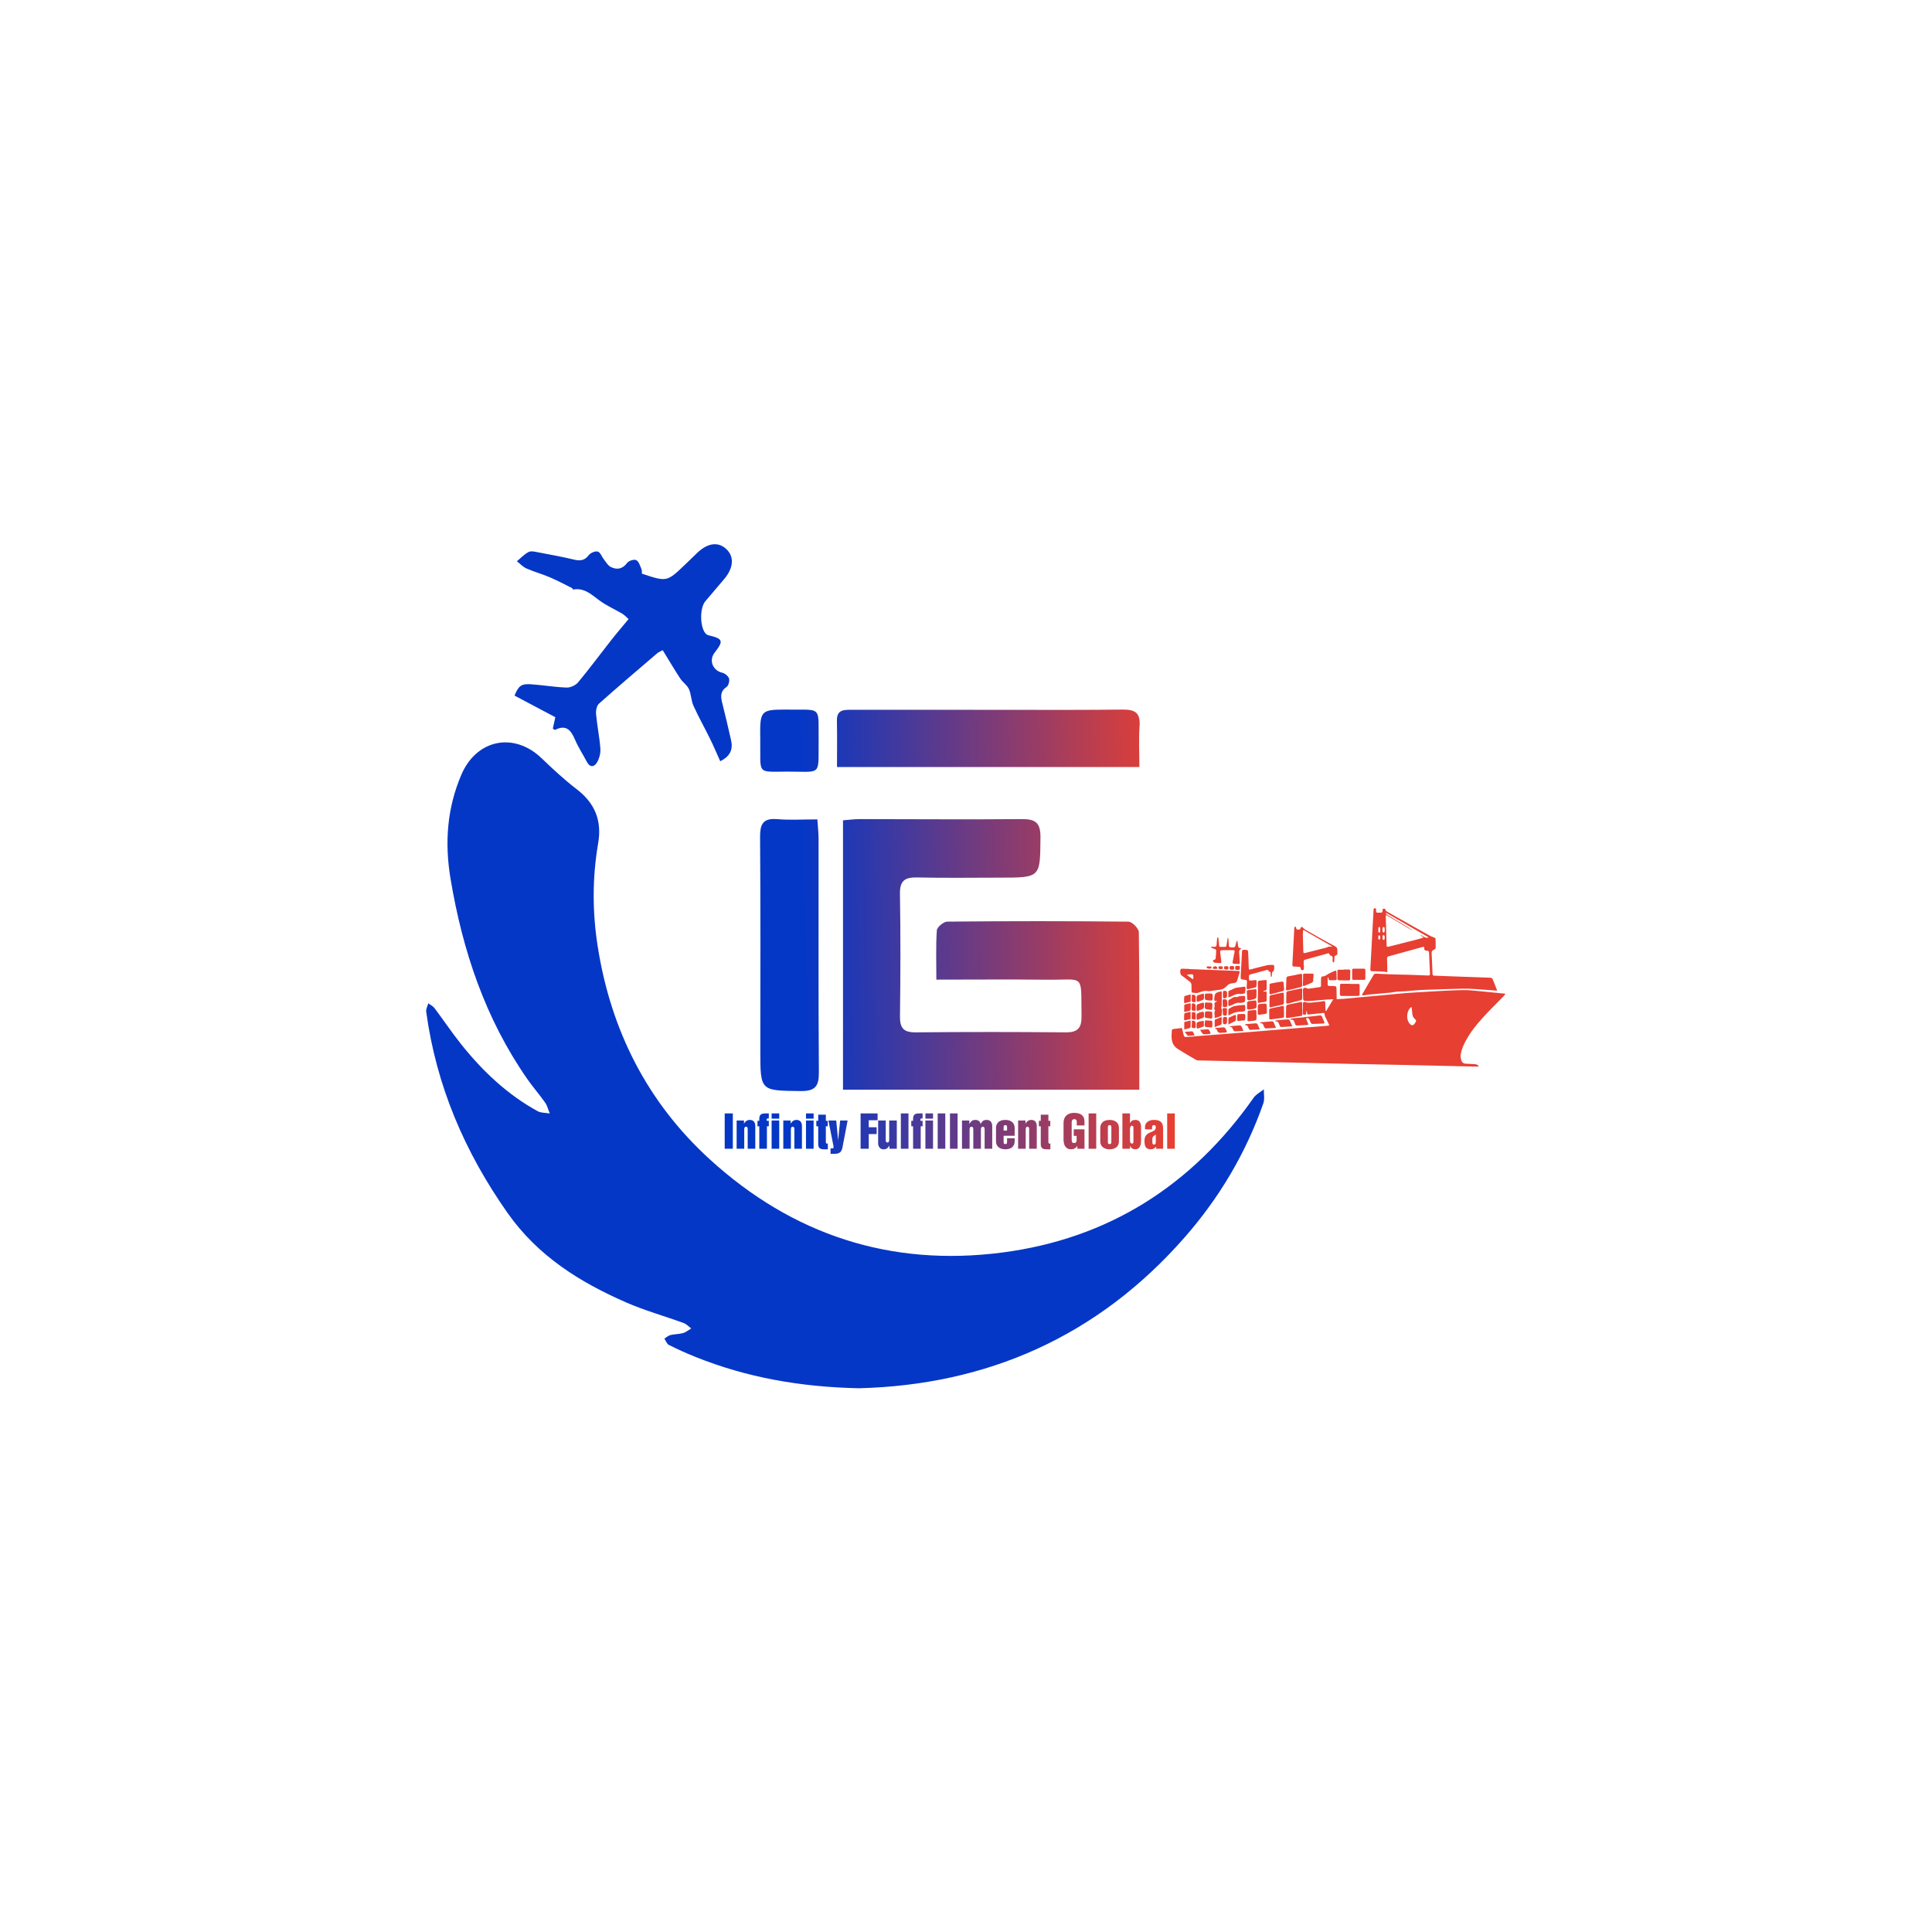 <?xml version="1.0" encoding="UTF-8" standalone="no"?>
<svg
   xmlns:dc="http://purl.org/dc/elements/1.1/"
   xmlns:cc="http://creativecommons.org/ns#"
   xmlns:rdf="http://www.w3.org/1999/02/22-rdf-syntax-ns#"
   xmlns:svg="http://www.w3.org/2000/svg"
   xmlns="http://www.w3.org/2000/svg"
   viewBox="0 0 785.333 785.333"
   height="785.333"
   width="785.333"
   xml:space="preserve"
   id="svg2"
   version="1.1"><defs
     id="defs6"><linearGradient
       id="linearGradient32"
       spreadMethod="pad"
       gradientTransform="matrix(-110.902,-2.153,-2.153,110.902,355.69,299.094)"
       gradientUnits="userSpaceOnUse"
       y2="0"
       x2="1"
       y1="0"
       x1="0"><stop
         id="stop24"
         offset="0"
         style="stop-opacity:1;stop-color:#e73f32" /><stop
         id="stop26"
         offset="0"
         style="stop-opacity:1;stop-color:#e73f32" /><stop
         id="stop28"
         offset="0.993"
         style="stop-opacity:1;stop-color:#0537c6" /><stop
         id="stop30"
         offset="1"
         style="stop-opacity:1;stop-color:#0537c6" /></linearGradient><linearGradient
       id="linearGradient56"
       spreadMethod="pad"
       gradientTransform="matrix(-110.902,-2.153,-2.153,110.902,354.411,364.964)"
       gradientUnits="userSpaceOnUse"
       y2="0"
       x2="1"
       y1="0"
       x1="0"><stop
         id="stop48"
         offset="0"
         style="stop-opacity:1;stop-color:#e73f32" /><stop
         id="stop50"
         offset="0"
         style="stop-opacity:1;stop-color:#e73f32" /><stop
         id="stop52"
         offset="0.993"
         style="stop-opacity:1;stop-color:#0537c6" /><stop
         id="stop54"
         offset="1"
         style="stop-opacity:1;stop-color:#0537c6" /></linearGradient><linearGradient
       id="linearGradient80"
       spreadMethod="pad"
       gradientTransform="matrix(-110.902,-2.153,-2.153,110.902,355.67,300.161)"
       gradientUnits="userSpaceOnUse"
       y2="0"
       x2="1"
       y1="0"
       x1="0"><stop
         id="stop72"
         offset="0"
         style="stop-opacity:1;stop-color:#e73f32" /><stop
         id="stop74"
         offset="0"
         style="stop-opacity:1;stop-color:#e73f32" /><stop
         id="stop76"
         offset="0.993"
         style="stop-opacity:1;stop-color:#0537c6" /><stop
         id="stop78"
         offset="1"
         style="stop-opacity:1;stop-color:#0537c6" /></linearGradient><linearGradient
       id="linearGradient104"
       spreadMethod="pad"
       gradientTransform="matrix(-110.902,-2.153,-2.153,110.902,354.402,365.46)"
       gradientUnits="userSpaceOnUse"
       y2="0"
       x2="1"
       y1="0"
       x1="0"><stop
         id="stop96"
         offset="0"
         style="stop-opacity:1;stop-color:#e73f32" /><stop
         id="stop98"
         offset="0"
         style="stop-opacity:1;stop-color:#e73f32" /><stop
         id="stop100"
         offset="0.993"
         style="stop-opacity:1;stop-color:#0537c6" /><stop
         id="stop102"
         offset="1"
         style="stop-opacity:1;stop-color:#0537c6" /></linearGradient><linearGradient
       id="linearGradient128"
       spreadMethod="pad"
       gradientTransform="matrix(-110.902,-2.153,-2.153,110.902,356.705,246.845)"
       gradientUnits="userSpaceOnUse"
       y2="0"
       x2="1"
       y1="0"
       x1="0"><stop
         id="stop120"
         offset="0"
         style="stop-opacity:1;stop-color:#e73f32" /><stop
         id="stop122"
         offset="0"
         style="stop-opacity:1;stop-color:#e73f32" /><stop
         id="stop124"
         offset="0.993"
         style="stop-opacity:1;stop-color:#0537c6" /><stop
         id="stop126"
         offset="1"
         style="stop-opacity:1;stop-color:#0537c6" /></linearGradient><linearGradient
       id="linearGradient152"
       spreadMethod="pad"
       gradientTransform="matrix(-110.902,-2.153,-2.153,110.902,356.727,245.714)"
       gradientUnits="userSpaceOnUse"
       y2="0"
       x2="1"
       y1="0"
       x1="0"><stop
         id="stop144"
         offset="0"
         style="stop-opacity:1;stop-color:#e73f32" /><stop
         id="stop146"
         offset="0"
         style="stop-opacity:1;stop-color:#e73f32" /><stop
         id="stop148"
         offset="0.993"
         style="stop-opacity:1;stop-color:#0537c6" /><stop
         id="stop150"
         offset="1"
         style="stop-opacity:1;stop-color:#0537c6" /></linearGradient><linearGradient
       id="linearGradient176"
       spreadMethod="pad"
       gradientTransform="matrix(-110.902,-2.153,-2.153,110.902,356.709,246.623)"
       gradientUnits="userSpaceOnUse"
       y2="0"
       x2="1"
       y1="0"
       x1="0"><stop
         id="stop168"
         offset="0"
         style="stop-opacity:1;stop-color:#e73f32" /><stop
         id="stop170"
         offset="0"
         style="stop-opacity:1;stop-color:#e73f32" /><stop
         id="stop172"
         offset="0.993"
         style="stop-opacity:1;stop-color:#0537c6" /><stop
         id="stop174"
         offset="1"
         style="stop-opacity:1;stop-color:#0537c6" /></linearGradient><linearGradient
       id="linearGradient200"
       spreadMethod="pad"
       gradientTransform="matrix(-110.902,-2.153,-2.153,110.902,356.71,246.569)"
       gradientUnits="userSpaceOnUse"
       y2="0"
       x2="1"
       y1="0"
       x1="0"><stop
         id="stop192"
         offset="0"
         style="stop-opacity:1;stop-color:#e73f32" /><stop
         id="stop194"
         offset="0"
         style="stop-opacity:1;stop-color:#e73f32" /><stop
         id="stop196"
         offset="0.993"
         style="stop-opacity:1;stop-color:#0537c6" /><stop
         id="stop198"
         offset="1"
         style="stop-opacity:1;stop-color:#0537c6" /></linearGradient><linearGradient
       id="linearGradient224"
       spreadMethod="pad"
       gradientTransform="matrix(-110.902,-2.153,-2.153,110.902,356.732,245.438)"
       gradientUnits="userSpaceOnUse"
       y2="0"
       x2="1"
       y1="0"
       x1="0"><stop
         id="stop216"
         offset="0"
         style="stop-opacity:1;stop-color:#e73f32" /><stop
         id="stop218"
         offset="0"
         style="stop-opacity:1;stop-color:#e73f32" /><stop
         id="stop220"
         offset="0.993"
         style="stop-opacity:1;stop-color:#0537c6" /><stop
         id="stop222"
         offset="1"
         style="stop-opacity:1;stop-color:#0537c6" /></linearGradient><linearGradient
       id="linearGradient248"
       spreadMethod="pad"
       gradientTransform="matrix(-110.902,-2.153,-2.153,110.902,356.714,246.365)"
       gradientUnits="userSpaceOnUse"
       y2="0"
       x2="1"
       y1="0"
       x1="0"><stop
         id="stop240"
         offset="0"
         style="stop-opacity:1;stop-color:#e73f32" /><stop
         id="stop242"
         offset="0"
         style="stop-opacity:1;stop-color:#e73f32" /><stop
         id="stop244"
         offset="0.993"
         style="stop-opacity:1;stop-color:#0537c6" /><stop
         id="stop246"
         offset="1"
         style="stop-opacity:1;stop-color:#0537c6" /></linearGradient><linearGradient
       id="linearGradient272"
       spreadMethod="pad"
       gradientTransform="matrix(-110.902,-2.153,-2.153,110.902,356.721,246.01)"
       gradientUnits="userSpaceOnUse"
       y2="0"
       x2="1"
       y1="0"
       x1="0"><stop
         id="stop264"
         offset="0"
         style="stop-opacity:1;stop-color:#e73f32" /><stop
         id="stop266"
         offset="0"
         style="stop-opacity:1;stop-color:#e73f32" /><stop
         id="stop268"
         offset="0.993"
         style="stop-opacity:1;stop-color:#0537c6" /><stop
         id="stop270"
         offset="1"
         style="stop-opacity:1;stop-color:#0537c6" /></linearGradient><linearGradient
       id="linearGradient296"
       spreadMethod="pad"
       gradientTransform="matrix(-110.902,-2.153,-2.153,110.902,356.753,244.379)"
       gradientUnits="userSpaceOnUse"
       y2="0"
       x2="1"
       y1="0"
       x1="0"><stop
         id="stop288"
         offset="0"
         style="stop-opacity:1;stop-color:#e73f32" /><stop
         id="stop290"
         offset="0"
         style="stop-opacity:1;stop-color:#e73f32" /><stop
         id="stop292"
         offset="0.993"
         style="stop-opacity:1;stop-color:#0537c6" /><stop
         id="stop294"
         offset="1"
         style="stop-opacity:1;stop-color:#0537c6" /></linearGradient><linearGradient
       id="linearGradient320"
       spreadMethod="pad"
       gradientTransform="matrix(-110.902,-2.153,-2.153,110.902,356.72,246.04)"
       gradientUnits="userSpaceOnUse"
       y2="0"
       x2="1"
       y1="0"
       x1="0"><stop
         id="stop312"
         offset="0"
         style="stop-opacity:1;stop-color:#e73f32" /><stop
         id="stop314"
         offset="0"
         style="stop-opacity:1;stop-color:#e73f32" /><stop
         id="stop316"
         offset="0.993"
         style="stop-opacity:1;stop-color:#0537c6" /><stop
         id="stop318"
         offset="1"
         style="stop-opacity:1;stop-color:#0537c6" /></linearGradient><linearGradient
       id="linearGradient344"
       spreadMethod="pad"
       gradientTransform="matrix(-110.902,-2.153,-2.153,110.902,356.745,244.78)"
       gradientUnits="userSpaceOnUse"
       y2="0"
       x2="1"
       y1="0"
       x1="0"><stop
         id="stop336"
         offset="0"
         style="stop-opacity:1;stop-color:#e73f32" /><stop
         id="stop338"
         offset="0"
         style="stop-opacity:1;stop-color:#e73f32" /><stop
         id="stop340"
         offset="0.993"
         style="stop-opacity:1;stop-color:#0537c6" /><stop
         id="stop342"
         offset="1"
         style="stop-opacity:1;stop-color:#0537c6" /></linearGradient><linearGradient
       id="linearGradient368"
       spreadMethod="pad"
       gradientTransform="matrix(-110.902,-2.153,-2.153,110.902,356.725,245.804)"
       gradientUnits="userSpaceOnUse"
       y2="0"
       x2="1"
       y1="0"
       x1="0"><stop
         id="stop360"
         offset="0"
         style="stop-opacity:1;stop-color:#e73f32" /><stop
         id="stop362"
         offset="0"
         style="stop-opacity:1;stop-color:#e73f32" /><stop
         id="stop364"
         offset="0.993"
         style="stop-opacity:1;stop-color:#0537c6" /><stop
         id="stop366"
         offset="1"
         style="stop-opacity:1;stop-color:#0537c6" /></linearGradient><linearGradient
       id="linearGradient392"
       spreadMethod="pad"
       gradientTransform="matrix(-110.902,-2.153,-2.153,110.902,356.727,245.712)"
       gradientUnits="userSpaceOnUse"
       y2="0"
       x2="1"
       y1="0"
       x1="0"><stop
         id="stop384"
         offset="0"
         style="stop-opacity:1;stop-color:#e73f32" /><stop
         id="stop386"
         offset="0"
         style="stop-opacity:1;stop-color:#e73f32" /><stop
         id="stop388"
         offset="0.993"
         style="stop-opacity:1;stop-color:#0537c6" /><stop
         id="stop390"
         offset="1"
         style="stop-opacity:1;stop-color:#0537c6" /></linearGradient><linearGradient
       id="linearGradient416"
       spreadMethod="pad"
       gradientTransform="matrix(-110.902,-2.153,-2.153,110.902,356.728,245.658)"
       gradientUnits="userSpaceOnUse"
       y2="0"
       x2="1"
       y1="0"
       x1="0"><stop
         id="stop408"
         offset="0"
         style="stop-opacity:1;stop-color:#e73f32" /><stop
         id="stop410"
         offset="0"
         style="stop-opacity:1;stop-color:#e73f32" /><stop
         id="stop412"
         offset="0.993"
         style="stop-opacity:1;stop-color:#0537c6" /><stop
         id="stop414"
         offset="1"
         style="stop-opacity:1;stop-color:#0537c6" /></linearGradient><linearGradient
       id="linearGradient440"
       spreadMethod="pad"
       gradientTransform="matrix(-110.902,-2.153,-2.153,110.902,356.729,245.586)"
       gradientUnits="userSpaceOnUse"
       y2="0"
       x2="1"
       y1="0"
       x1="0"><stop
         id="stop432"
         offset="0"
         style="stop-opacity:1;stop-color:#e73f32" /><stop
         id="stop434"
         offset="0"
         style="stop-opacity:1;stop-color:#e73f32" /><stop
         id="stop436"
         offset="0.993"
         style="stop-opacity:1;stop-color:#0537c6" /><stop
         id="stop438"
         offset="1"
         style="stop-opacity:1;stop-color:#0537c6" /></linearGradient><linearGradient
       id="linearGradient464"
       spreadMethod="pad"
       gradientTransform="matrix(-110.902,-2.153,-2.153,110.902,356.731,245.513)"
       gradientUnits="userSpaceOnUse"
       y2="0"
       x2="1"
       y1="0"
       x1="0"><stop
         id="stop456"
         offset="0"
         style="stop-opacity:1;stop-color:#e73f32" /><stop
         id="stop458"
         offset="0"
         style="stop-opacity:1;stop-color:#e73f32" /><stop
         id="stop460"
         offset="0.993"
         style="stop-opacity:1;stop-color:#0537c6" /><stop
         id="stop462"
         offset="1"
         style="stop-opacity:1;stop-color:#0537c6" /></linearGradient><linearGradient
       id="linearGradient488"
       spreadMethod="pad"
       gradientTransform="matrix(-110.902,-2.153,-2.153,110.902,356.753,244.345)"
       gradientUnits="userSpaceOnUse"
       y2="0"
       x2="1"
       y1="0"
       x1="0"><stop
         id="stop480"
         offset="0"
         style="stop-opacity:1;stop-color:#e73f32" /><stop
         id="stop482"
         offset="0"
         style="stop-opacity:1;stop-color:#e73f32" /><stop
         id="stop484"
         offset="0.993"
         style="stop-opacity:1;stop-color:#0537c6" /><stop
         id="stop486"
         offset="1"
         style="stop-opacity:1;stop-color:#0537c6" /></linearGradient><linearGradient
       id="linearGradient512"
       spreadMethod="pad"
       gradientTransform="matrix(-110.902,-2.153,-2.153,110.902,356.757,244.132)"
       gradientUnits="userSpaceOnUse"
       y2="0"
       x2="1"
       y1="0"
       x1="0"><stop
         id="stop504"
         offset="0"
         style="stop-opacity:1;stop-color:#e73f32" /><stop
         id="stop506"
         offset="0"
         style="stop-opacity:1;stop-color:#e73f32" /><stop
         id="stop508"
         offset="0.993"
         style="stop-opacity:1;stop-color:#0537c6" /><stop
         id="stop510"
         offset="1"
         style="stop-opacity:1;stop-color:#0537c6" /></linearGradient><linearGradient
       id="linearGradient536"
       spreadMethod="pad"
       gradientTransform="matrix(-110.902,-2.153,-2.153,110.902,356.759,244.048)"
       gradientUnits="userSpaceOnUse"
       y2="0"
       x2="1"
       y1="0"
       x1="0"><stop
         id="stop528"
         offset="0"
         style="stop-opacity:1;stop-color:#e73f32" /><stop
         id="stop530"
         offset="0"
         style="stop-opacity:1;stop-color:#e73f32" /><stop
         id="stop532"
         offset="0.993"
         style="stop-opacity:1;stop-color:#0537c6" /><stop
         id="stop534"
         offset="1"
         style="stop-opacity:1;stop-color:#0537c6" /></linearGradient><linearGradient
       id="linearGradient560"
       spreadMethod="pad"
       gradientTransform="matrix(-110.902,-2.153,-2.153,110.902,356.747,244.693)"
       gradientUnits="userSpaceOnUse"
       y2="0"
       x2="1"
       y1="0"
       x1="0"><stop
         id="stop552"
         offset="0"
         style="stop-opacity:1;stop-color:#e73f32" /><stop
         id="stop554"
         offset="0"
         style="stop-opacity:1;stop-color:#e73f32" /><stop
         id="stop556"
         offset="0.993"
         style="stop-opacity:1;stop-color:#0537c6" /><stop
         id="stop558"
         offset="1"
         style="stop-opacity:1;stop-color:#0537c6" /></linearGradient><linearGradient
       id="linearGradient584"
       spreadMethod="pad"
       gradientTransform="matrix(-110.902,-2.153,-2.153,110.902,356.744,244.81)"
       gradientUnits="userSpaceOnUse"
       y2="0"
       x2="1"
       y1="0"
       x1="0"><stop
         id="stop576"
         offset="0"
         style="stop-opacity:1;stop-color:#e73f32" /><stop
         id="stop578"
         offset="0"
         style="stop-opacity:1;stop-color:#e73f32" /><stop
         id="stop580"
         offset="0.993"
         style="stop-opacity:1;stop-color:#0537c6" /><stop
         id="stop582"
         offset="1"
         style="stop-opacity:1;stop-color:#0537c6" /></linearGradient><linearGradient
       id="linearGradient608"
       spreadMethod="pad"
       gradientTransform="matrix(-110.902,-2.153,-2.153,110.902,356.747,244.692)"
       gradientUnits="userSpaceOnUse"
       y2="0"
       x2="1"
       y1="0"
       x1="0"><stop
         id="stop600"
         offset="0"
         style="stop-opacity:1;stop-color:#e73f32" /><stop
         id="stop602"
         offset="0"
         style="stop-opacity:1;stop-color:#e73f32" /><stop
         id="stop604"
         offset="0.993"
         style="stop-opacity:1;stop-color:#0537c6" /><stop
         id="stop606"
         offset="1"
         style="stop-opacity:1;stop-color:#0537c6" /></linearGradient><linearGradient
       id="linearGradient632"
       spreadMethod="pad"
       gradientTransform="matrix(-110.902,-2.153,-2.153,110.902,356.769,243.515)"
       gradientUnits="userSpaceOnUse"
       y2="0"
       x2="1"
       y1="0"
       x1="0"><stop
         id="stop624"
         offset="0"
         style="stop-opacity:1;stop-color:#e73f32" /><stop
         id="stop626"
         offset="0"
         style="stop-opacity:1;stop-color:#e73f32" /><stop
         id="stop628"
         offset="0.993"
         style="stop-opacity:1;stop-color:#0537c6" /><stop
         id="stop630"
         offset="1"
         style="stop-opacity:1;stop-color:#0537c6" /></linearGradient><linearGradient
       id="linearGradient656"
       spreadMethod="pad"
       gradientTransform="matrix(-110.902,-2.153,-2.153,110.902,356.752,244.391)"
       gradientUnits="userSpaceOnUse"
       y2="0"
       x2="1"
       y1="0"
       x1="0"><stop
         id="stop648"
         offset="0"
         style="stop-opacity:1;stop-color:#e73f32" /><stop
         id="stop650"
         offset="0"
         style="stop-opacity:1;stop-color:#e73f32" /><stop
         id="stop652"
         offset="0.993"
         style="stop-opacity:1;stop-color:#0537c6" /><stop
         id="stop654"
         offset="1"
         style="stop-opacity:1;stop-color:#0537c6" /></linearGradient><linearGradient
       id="linearGradient680"
       spreadMethod="pad"
       gradientTransform="matrix(-110.902,-2.153,-2.153,110.902,356.774,243.262)"
       gradientUnits="userSpaceOnUse"
       y2="0"
       x2="1"
       y1="0"
       x1="0"><stop
         id="stop672"
         offset="0"
         style="stop-opacity:1;stop-color:#e73f32" /><stop
         id="stop674"
         offset="0"
         style="stop-opacity:1;stop-color:#e73f32" /><stop
         id="stop676"
         offset="0.993"
         style="stop-opacity:1;stop-color:#0537c6" /><stop
         id="stop678"
         offset="1"
         style="stop-opacity:1;stop-color:#0537c6" /></linearGradient><linearGradient
       id="linearGradient704"
       spreadMethod="pad"
       gradientTransform="matrix(-110.902,-2.153,-2.153,110.902,356.756,244.227)"
       gradientUnits="userSpaceOnUse"
       y2="0"
       x2="1"
       y1="0"
       x1="0"><stop
         id="stop696"
         offset="0"
         style="stop-opacity:1;stop-color:#e73f32" /><stop
         id="stop698"
         offset="0"
         style="stop-opacity:1;stop-color:#e73f32" /><stop
         id="stop700"
         offset="0.993"
         style="stop-opacity:1;stop-color:#0537c6" /><stop
         id="stop702"
         offset="1"
         style="stop-opacity:1;stop-color:#0537c6" /></linearGradient><clipPath
       id="clipPath714"
       clipPathUnits="userSpaceOnUse"><path
         id="path712"
         d="M 0,589 H 589 V 0 H 0 Z" /></clipPath></defs><g
     transform="matrix(1.333,0,0,-1.333,0,785.333)"
     id="g10"><g
       id="g12"><g
         id="g14"><g
           id="g20"><g
             id="g22"><path
               id="path34"
               style="fill:url(#linearGradient32);stroke:none"
               d="m 311.375,339.368 c -16.371,-0.154 -32.746,-0.004 -49.119,-0.003 v 0 c -1.763,0 -3.525,-0.242 -5.19,-0.364 v 0 -82.156 h 90.355 c 0,16.45 0.067,32.244 -0.142,48.034 v 0 c -0.015,1.134 -2.045,3.204 -3.157,3.215 v 0 c -18.416,0.197 -36.838,0.182 -55.255,0.01 v 0 c -1.119,-0.01 -3.112,-1.661 -3.182,-2.657 v 0 c -0.337,-4.759 -0.151,-9.553 -0.151,-15.032 v 0 c 11.578,0 22.513,0.104 33.444,-0.028 v 0 c 1.648,-0.021 3.044,0.007 4.226,0.034 v 0 c 7.393,0.173 6.429,0.346 6.601,-11.14 v 0 c 0.053,-3.543 -1.103,-4.977 -4.804,-4.943 v 0 c -15.255,0.14 -30.514,0.144 -45.77,0 v 0 c -3.674,-0.035 -4.836,1.289 -4.79,4.884 v 0 c 0.161,12.464 0.194,24.933 -0.008,37.396 v 0 c -0.065,4.078 1.609,5.042 5.31,4.956 v 0 c 8.369,-0.198 16.744,-0.061 25.117,-0.06 v 0 c 12.538,0 12.315,0.003 12.421,12.34 v 0 c 0.04,4.575 -1.69,5.516 -5.662,5.516 v 0 c -0.08,0 -0.162,-10e-4 -0.244,-0.002" /></g></g></g></g><g
       id="g36"><g
         id="g38"><g
           id="g44"><g
             id="g46"><path
               id="path58"
               style="fill:url(#linearGradient56);stroke:none"
               d="m 342.273,372.763 c -10.953,-0.116 -21.907,-0.099 -32.861,-0.081 v 0 c -4.108,0.006 -8.215,0.012 -12.322,0.012 v 0 c -12.458,0 -24.917,-0.008 -37.374,10e-4 v 0 c -2.322,0.003 -4.576,0.115 -4.505,-3.286 v 0 c 0.097,-4.606 0.025,-9.216 0.025,-14.168 v 0 h 92.207 c 0,4.457 -0.229,8.528 0.064,12.563 v 0 c 0.292,4.011 -1.437,4.96 -5.008,4.96 v 0 c -0.074,0 -0.15,0 -0.226,-0.001" /></g></g></g></g><g
       id="g60"><g
         id="g62"><g
           id="g68"><g
             id="g70"><path
               id="path82"
               style="fill:url(#linearGradient80);stroke:none"
               d="m 231.779,333.915 c 0.168,-21.715 0.079,-43.433 0.079,-65.15 v 0 c 0,-12.393 0.003,-12.18 12.249,-12.324 v 0 c 4.515,-0.054 5.632,1.461 5.602,5.737 v 0 c -0.169,23.757 -0.072,47.516 -0.091,71.275 v 0 c -0.001,1.637 -0.203,3.274 -0.371,5.829 v 0 c -4.45,0 -8.344,-0.258 -12.189,0.069 v 0 c -0.368,0.032 -0.712,0.047 -1.034,0.047 v 0 c -3.427,0 -4.274,-1.79 -4.245,-5.483" /></g></g></g></g><g
       id="g84"><g
         id="g86"><g
           id="g92"><g
             id="g94"><path
               id="path106"
               style="fill:url(#linearGradient104);stroke:none"
               d="m 231.831,363.613 c 0.138,-10.755 -1.251,-9.801 8.071,-9.764 v 0 c 1.263,0.005 2.364,-0.012 3.32,-0.029 v 0 c 7.335,-0.134 6.288,-0.266 6.412,9.793 v 0 c -0.093,9.198 0.853,9.171 -6.464,9.145 v 0 c -0.694,-0.002 -1.462,-0.005 -2.312,0 v 0 c -0.621,0.004 -1.2,0.008 -1.74,0.008 v 0 c -7.343,0 -7.397,-0.632 -7.287,-9.153" /></g></g></g></g><g
       id="g108"><g
         id="g110"><g
           id="g116"><g
             id="g118"><path
               id="path130"
               style="fill:url(#linearGradient128);stroke:none"
               d="m 220.992,238.847 h 2.48 v 10.773 h -2.48 z" /></g></g></g></g><g
       id="g132"><g
         id="g134"><g
           id="g140"><g
             id="g142"><path
               id="path154"
               style="fill:url(#linearGradient152);stroke:none"
               d="m 227.599,247.336 c -0.281,-0.223 -0.525,-0.5 -0.73,-0.83 v 0 0.955 h -2.237 v -8.614 h 2.317 v 5.89 c 0,0.171 0.023,0.333 0.071,0.488 v 0 c 0.088,0.222 0.239,0.335 0.454,0.335 v 0 c 0.232,0 0.391,-0.099 0.473,-0.296 v 0 c 0.037,-0.071 0.054,-0.246 0.054,-0.527 v 0 -5.89 h 2.316 v 6.942 c 0,0.549 -0.138,0.996 -0.415,1.337 v 0 c -0.289,0.342 -0.703,0.513 -1.244,0.513 v 0 c -0.394,0 -0.747,-0.101 -1.059,-0.303" /></g></g></g></g><g
       id="g156"><g
         id="g158"><g
           id="g164"><g
             id="g166"><path
               id="path178"
               style="fill:url(#linearGradient176);stroke:none"
               d="m 233.561,249.62 c -0.68,0 -1.156,-0.082 -1.429,-0.244 v 0 c -0.394,-0.236 -0.592,-0.701 -0.592,-1.389 v 0 -0.618 h -0.552 v -1.672 h 0.552 v -6.85 h 2.323 v 6.85 h 0.58 v 1.672 h -0.665 v 0.308 c 0,0.287 0.145,0.43 0.434,0.43 v 0 h 0.231 v 1.513 z" /></g></g></g></g><g
       id="g180"><g
         id="g182"><g
           id="g188"><g
             id="g190"><path
               id="path202"
               style="fill:url(#linearGradient200);stroke:none"
               d="m 235.299,248.027 h 2.322 v 1.593 h -2.322 z m 0,-9.18 h 2.322 v 8.614 h -2.322 z" /></g></g></g></g><g
       id="g204"><g
         id="g206"><g
           id="g212"><g
             id="g214"><path
               id="path226"
               style="fill:url(#linearGradient224);stroke:none"
               d="m 241.826,247.336 c -0.281,-0.223 -0.524,-0.5 -0.73,-0.83 v 0 0.955 h -2.238 v -8.614 h 2.317 v 5.89 c 0,0.171 0.024,0.333 0.072,0.488 v 0 c 0.087,0.222 0.239,0.335 0.453,0.335 v 0 c 0.234,0 0.391,-0.099 0.475,-0.296 v 0 c 0.035,-0.071 0.053,-0.246 0.053,-0.527 v 0 -5.89 h 2.316 v 6.942 c 0,0.549 -0.139,0.996 -0.414,1.337 v 0 c -0.29,0.342 -0.705,0.513 -1.245,0.513 v 0 c -0.394,0 -0.748,-0.101 -1.059,-0.303" /></g></g></g></g><g
       id="g228"><g
         id="g230"><g
           id="g236"><g
             id="g238"><path
               id="path250"
               style="fill:url(#linearGradient248);stroke:none"
               d="m 245.781,248.027 h 2.323 v 1.593 h -2.323 z m 0,-9.18 h 2.323 v 8.614 h -2.323 z" /></g></g></g></g><g
       id="g252"><g
         id="g254"><g
           id="g260"><g
             id="g262"><path
               id="path274"
               style="fill:url(#linearGradient272);stroke:none"
               d="m 249.512,249.237 v -1.868 h -0.579 v -1.672 h 0.579 v -5.474 c 0,-0.62 0.175,-1.044 0.526,-1.277 v 0 c 0.272,-0.18 0.7,-0.27 1.283,-0.27 v 0 h 1.119 v 1.752 h -0.297 c -0.153,0 -0.243,0.056 -0.269,0.171 v 0 l -0.04,0.486 v 4.612 h 0.58 v 1.672 h -0.58 v 1.868 z" /></g></g></g></g><g
       id="g276"><g
         id="g278"><g
           id="g284"><g
             id="g286"><path
               id="path298"
               style="fill:url(#linearGradient296);stroke:none"
               d="m 256.198,247.461 -0.62,-6.054 -0.578,6.054 h -2.376 l 1.422,-7.225 0.079,-0.322 c 0.017,-0.035 0.026,-0.13 0.026,-0.283 v 0 l 0.04,-0.362 c -0.026,-0.136 -0.063,-0.222 -0.106,-0.257 v 0 c -0.048,-0.034 -0.143,-0.052 -0.283,-0.052 v 0 h -0.526 v -1.672 h 1.079 c 0.232,0 0.451,0.013 0.658,0.039 v 0 c 0.197,0.027 0.364,0.058 0.501,0.093 v 0 c 0.302,0.083 0.547,0.219 0.736,0.407 v 0 c 0.246,0.242 0.421,0.556 0.527,0.941 v 0 c 0.048,0.079 0.086,0.205 0.111,0.375 v 0 l 0.079,0.435 1.508,7.883 z" /></g></g></g></g><g
       id="g300"><g
         id="g302"><g
           id="g308"><g
             id="g310"><path
               id="path322"
               style="fill:url(#linearGradient320);stroke:none"
               d="m 262.435,249.62 v -10.773 h 2.482 v 4.475 h 2.414 v 2.079 h -2.414 v 2.139 h 2.698 v 2.08 z" /></g></g></g></g><g
       id="g324"><g
         id="g326"><g
           id="g332"><g
             id="g334"><path
               id="path346"
               style="fill:url(#linearGradient344);stroke:none"
               d="m 271.155,247.461 v -5.889 c 0,-0.171 -0.023,-0.333 -0.066,-0.487 v 0 c -0.093,-0.223 -0.247,-0.336 -0.461,-0.336 v 0 c -0.233,0 -0.389,0.1 -0.467,0.297 v 0 c -0.04,0.069 -0.059,0.245 -0.059,0.526 v 0 5.889 h -2.316 v -6.941 c 0,-0.531 0.144,-0.973 0.434,-1.323 v 0 c 0.276,-0.348 0.684,-0.521 1.224,-0.521 v 0 c 0.412,0 0.758,0.09 1.039,0.27 v 0 c 0.268,0.197 0.518,0.485 0.75,0.862 v 0 -0.961 h 2.237 v 8.614 z" /></g></g></g></g><g
       id="g348"><g
         id="g350"><g
           id="g356"><g
             id="g358"><path
               id="path370"
               style="fill:url(#linearGradient368);stroke:none"
               d="m 274.708,238.847 h 2.323 v 10.773 h -2.323 z" /></g></g></g></g><g
       id="g372"><g
         id="g374"><g
           id="g380"><g
             id="g382"><path
               id="path394"
               style="fill:url(#linearGradient392);stroke:none"
               d="m 280.459,249.62 c -0.68,0 -1.156,-0.082 -1.428,-0.244 v 0 c -0.395,-0.236 -0.592,-0.701 -0.592,-1.389 v 0 -0.618 h -0.553 v -1.672 h 0.553 v -6.85 h 2.322 v 6.85 h 0.58 v 1.672 h -0.664 v 0.308 c 0,0.287 0.144,0.43 0.434,0.43 v 0 h 0.23 v 1.513 z" /></g></g></g></g><g
       id="g396"><g
         id="g398"><g
           id="g404"><g
             id="g406"><path
               id="path418"
               style="fill:url(#linearGradient416);stroke:none"
               d="m 282.196,248.027 h 2.323 v 1.593 h -2.323 z m 0,-9.18 h 2.323 v 8.614 h -2.323 z" /></g></g></g></g><g
       id="g420"><g
         id="g422"><g
           id="g428"><g
             id="g430"><path
               id="path442"
               style="fill:url(#linearGradient440);stroke:none"
               d="m 285.941,238.847 h 2.323 v 10.773 h -2.323 z" /></g></g></g></g><g
       id="g444"><g
         id="g446"><g
           id="g452"><g
             id="g454"><path
               id="path466"
               style="fill:url(#linearGradient464);stroke:none"
               d="m 289.685,238.847 h 2.323 v 10.773 h -2.323 z" /></g></g></g></g><g
       id="g468"><g
         id="g470"><g
           id="g476"><g
             id="g478"><path
               id="path490"
               style="fill:url(#linearGradient488);stroke:none"
               d="m 299.714,247.309 c -0.229,-0.196 -0.46,-0.501 -0.692,-0.913 v 0 c -0.087,0.438 -0.276,0.758 -0.566,0.96 v 0 c -0.285,0.189 -0.629,0.283 -1.033,0.283 v 0 c -0.452,0 -0.82,-0.109 -1.105,-0.33 v 0 c -0.255,-0.223 -0.498,-0.528 -0.731,-0.913 v 0 1.065 h -2.237 v -8.614 h 2.316 v 5.785 c 0,0.145 0.005,0.253 0.013,0.322 v 0 c 0.009,0.062 0.029,0.134 0.06,0.217 v 0 c 0.087,0.26 0.252,0.389 0.493,0.389 v 0 c 0.255,0 0.422,-0.117 0.501,-0.349 v 0 c 0.044,-0.101 0.065,-0.294 0.065,-0.579 v 0 -5.785 h 2.323 v 5.785 c 0,0.145 0.005,0.253 0.013,0.322 v 0 c 0.009,0.062 0.027,0.134 0.053,0.217 v 0 c 0.087,0.26 0.255,0.389 0.5,0.389 v 0 c 0.25,0 0.414,-0.117 0.494,-0.349 v 0 c 0.047,-0.101 0.072,-0.294 0.072,-0.579 v 0 -5.785 h 2.316 v 6.942 c 0,0.549 -0.144,0.996 -0.435,1.337 v 0 c -0.293,0.342 -0.714,0.513 -1.262,0.513 v 0 c -0.505,0 -0.891,-0.109 -1.158,-0.33" /></g></g></g></g><g
       id="g492"><g
         id="g494"><g
           id="g500"><g
             id="g502"><path
               id="path514"
               style="fill:url(#linearGradient512);stroke:none"
               d="m 304.28,246.79 c -0.368,-0.435 -0.553,-0.969 -0.553,-1.606 v 0 -4.059 c 0,-0.646 0.185,-1.179 0.553,-1.6 v 0 c 0.53,-0.565 1.293,-0.849 2.29,-0.849 v 0 c 1.045,0 1.808,0.284 2.29,0.849 v 0 c 0.368,0.43 0.553,0.963 0.553,1.6 v 0 0.921 h -2.317 v -1.079 c 0,-0.197 -0.021,-0.356 -0.066,-0.474 v 0 c -0.092,-0.154 -0.245,-0.23 -0.46,-0.23 v 0 c -0.242,0 -0.397,0.081 -0.467,0.243 v 0 c -0.039,0.083 -0.06,0.236 -0.06,0.461 v 0 1.842 h 3.37 v 2.375 c 0,0.645 -0.185,1.181 -0.553,1.606 v 0 c -0.527,0.566 -1.29,0.849 -2.29,0.849 v 0 c -1.04,0 -1.803,-0.283 -2.29,-0.849 m 1.763,-1.448 c 0,0.219 0.033,0.39 0.099,0.514 v 0 c 0.052,0.127 0.195,0.19 0.428,0.19 v 0 c 0.245,0 0.404,-0.081 0.473,-0.243 v 0 c 0.035,-0.079 0.053,-0.232 0.053,-0.461 v 0 -0.941 h -1.053 z" /></g></g></g></g><g
       id="g516"><g
         id="g518"><g
           id="g524"><g
             id="g526"><path
               id="path538"
               style="fill:url(#linearGradient536);stroke:none"
               d="m 313.433,247.336 c -0.281,-0.223 -0.525,-0.5 -0.73,-0.83 v 0 0.955 h -2.237 v -8.614 h 2.315 v 5.89 c 0,0.171 0.025,0.333 0.073,0.488 v 0 c 0.088,0.222 0.239,0.335 0.454,0.335 v 0 c 0.232,0 0.391,-0.099 0.473,-0.296 v 0 c 0.036,-0.071 0.054,-0.246 0.054,-0.527 v 0 -5.89 h 2.316 v 6.942 c 0,0.549 -0.139,0.996 -0.415,1.337 v 0 c -0.29,0.342 -0.704,0.513 -1.244,0.513 v 0 c -0.394,0 -0.747,-0.101 -1.059,-0.303" /></g></g></g></g><g
       id="g540"><g
         id="g542"><g
           id="g548"><g
             id="g550"><path
               id="path562"
               style="fill:url(#linearGradient560);stroke:none"
               d="m 317.375,249.237 v -1.868 h -0.579 v -1.672 h 0.579 v -5.474 c 0,-0.62 0.176,-1.044 0.527,-1.277 v 0 c 0.271,-0.18 0.699,-0.27 1.283,-0.27 v 0 h 1.118 v 1.752 h -0.296 c -0.153,0 -0.243,0.056 -0.269,0.171 v 0 l -0.04,0.486 v 4.612 h 0.58 v 1.672 h -0.58 v 1.868 z" /></g></g></g></g><g
       id="g564"><g
         id="g566"><g
           id="g572"><g
             id="g574"><path
               id="path586"
               style="fill:url(#linearGradient584);stroke:none"
               d="m 325.219,249.02 c -0.601,-0.543 -0.901,-1.325 -0.901,-2.343 v 0 -4.887 c 0,-0.927 0.157,-1.65 0.473,-2.172 v 0 c 0.404,-0.628 1.005,-0.942 1.803,-0.942 v 0 c 0.838,0 1.485,0.35 1.942,1.047 v 0 -0.876 h 2.171 v 5.93 h -3.277 v -1.995 h 0.876 v -1.388 c 0,-0.54 -0.264,-0.81 -0.791,-0.81 v 0 c -0.262,0 -0.447,0.078 -0.552,0.232 v 0 c -0.11,0.179 -0.165,0.431 -0.165,0.756 v 0 5.323 c 0,0.215 0.046,0.421 0.139,0.619 v 0 c 0.157,0.241 0.368,0.362 0.631,0.362 v 0 c 0.522,0 0.784,-0.283 0.784,-0.849 v 0 -1.073 h 2.355 v 1.199 c 0,0.943 -0.322,1.638 -0.968,2.084 v 0 c -0.531,0.369 -1.271,0.554 -2.224,0.554 v 0 c -0.964,0 -1.73,-0.257 -2.296,-0.771" /></g></g></g></g><g
       id="g588"><g
         id="g590"><g
           id="g596"><g
             id="g598"><path
               id="path610"
               style="fill:url(#linearGradient608);stroke:none"
               d="m 331.964,238.847 h 2.323 v 10.773 h -2.323 z" /></g></g></g></g><g
       id="g612"><g
         id="g614"><g
           id="g620"><g
             id="g622"><path
               id="path634"
               style="fill:url(#linearGradient632);stroke:none"
               d="m 336.077,246.79 c -0.369,-0.435 -0.553,-0.969 -0.553,-1.606 v 0 -4.059 c 0,-0.646 0.184,-1.179 0.553,-1.6 v 0 c 0.53,-0.565 1.293,-0.849 2.289,-0.849 v 0 c 1.045,0 1.808,0.284 2.29,0.849 v 0 c 0.369,0.43 0.553,0.963 0.553,1.6 v 0 4.059 c 0,0.645 -0.184,1.181 -0.553,1.606 v 0 c -0.526,0.566 -1.289,0.849 -2.29,0.849 v 0 c -1.039,0 -1.803,-0.283 -2.289,-0.849 m 1.823,-6.284 c -0.04,0.083 -0.06,0.236 -0.06,0.461 v 0 4.375 c 0,0.219 0.033,0.39 0.099,0.514 v 0 c 0.052,0.127 0.195,0.19 0.427,0.19 v 0 c 0.246,0 0.404,-0.081 0.474,-0.243 v 0 c 0.035,-0.079 0.053,-0.232 0.053,-0.461 v 0 -4.375 c 0,-0.197 -0.022,-0.356 -0.066,-0.474 v 0 c -0.092,-0.154 -0.245,-0.23 -0.461,-0.23 v 0 c -0.241,0 -0.397,0.081 -0.466,0.243" /></g></g></g></g><g
       id="g636"><g
         id="g638"><g
           id="g644"><g
             id="g646"><path
               id="path658"
               style="fill:url(#linearGradient656);stroke:none"
               d="m 342.262,249.62 v -10.773 h 2.316 l 0.027,0.863 c 0.18,-0.351 0.392,-0.611 0.638,-0.777 v 0 c 0.276,-0.171 0.603,-0.257 0.98,-0.257 v 0 c 0.549,0 0.976,0.224 1.283,0.672 v 0 c 0.295,0.447 0.441,1.081 0.441,1.902 v 0 4.204 c 0,0.711 -0.142,1.255 -0.427,1.632 v 0 c -0.299,0.369 -0.718,0.553 -1.258,0.553 v 0 c -0.421,0 -0.757,-0.072 -1.006,-0.217 v 0 c -0.264,-0.153 -0.489,-0.402 -0.678,-0.745 v 0 2.943 z m 2.388,-8.707 c -0.048,0.14 -0.072,0.446 -0.072,0.916 v 0 2.961 c 0,0.263 0.046,0.516 0.138,0.756 v 0 c 0.106,0.224 0.257,0.337 0.455,0.337 v 0 c 0.145,-0.027 0.249,-0.077 0.316,-0.146 v 0 c 0.096,-0.092 0.144,-0.22 0.144,-0.382 v 0 -4.363 c 0,-0.205 -0.04,-0.35 -0.119,-0.434 v 0 c -0.092,-0.087 -0.206,-0.13 -0.341,-0.13 v 0 c -0.269,0 -0.441,0.161 -0.521,0.485" /></g></g></g></g><g
       id="g660"><g
         id="g662"><g
           id="g668"><g
             id="g670"><path
               id="path682"
               style="fill:url(#linearGradient680);stroke:none"
               d="m 349.928,247.053 c -0.509,-0.394 -0.763,-0.901 -0.763,-1.52 v 0 -0.783 h 2.152 v 0.704 c 0,0.395 0.197,0.592 0.592,0.592 v 0 c 0.21,0 0.355,-0.063 0.435,-0.19 v 0 c 0.069,-0.124 0.104,-0.299 0.104,-0.527 v 0 c 0,-0.403 -0.173,-0.722 -0.519,-0.954 v 0 c -0.101,-0.092 -0.494,-0.272 -1.178,-0.539 v 0 c -0.54,-0.232 -0.94,-0.503 -1.198,-0.81 v 0 C 349.185,242.606 349,242.031 349,241.302 v 0 c 0,-0.834 0.103,-1.446 0.31,-1.836 v 0 c 0.289,-0.527 0.815,-0.79 1.578,-0.79 v 0 c 0.711,0 1.268,0.279 1.672,0.836 v 0 -0.665 h 2.125 v 6.094 c 0,0.952 -0.21,1.639 -0.631,2.06 v 0 c -0.421,0.425 -1.145,0.638 -2.172,0.638 v 0 c -0.789,0 -1.441,-0.196 -1.954,-0.586 m 1.473,-6.265 v 1.146 c 0,0.306 0.134,0.564 0.402,0.769 v 0 l 0.645,0.474 v -2.323 c 0,-0.206 -0.044,-0.39 -0.131,-0.552 v 0 c -0.11,-0.133 -0.246,-0.197 -0.408,-0.197 v 0 c -0.338,0 -0.508,0.228 -0.508,0.683" /></g></g></g></g><g
       id="g684"><g
         id="g686"><g
           id="g692"><g
             id="g694"><path
               id="path706"
               style="fill:url(#linearGradient704);stroke:none"
               d="m 355.923,238.847 h 2.323 v 10.773 h -2.323 z" /></g></g></g></g><g
       id="g708"><g
         clip-path="url(#clipPath714)"
         id="g710"><g
           transform="translate(431.662,277.442)"
           id="g716"><path
             id="path718"
             style="fill:#e73f32;fill-opacity:1;fill-rule:nonzero;stroke:none"
             d="m 0,0 c -0.047,-0.055 -0.07,-0.125 -0.109,-0.187 -0.599,-0.988 -1.182,-0.996 -1.866,-0.039 -0.941,1.322 -0.716,3.617 0.474,4.705 0.07,0.07 0.179,0.093 0.288,0.148 C -1.127,3.842 -1.065,3.126 -0.964,2.418 -0.879,1.804 -0.622,1.275 -0.125,0.886 0.21,0.622 0.264,0.342 0,0 M 27.164,8.702 C 23.696,9.044 20.235,9.417 16.759,9.713 15.538,9.821 14.301,9.783 13.073,9.752 11.409,9.713 9.752,9.619 8.088,9.542 6.704,9.472 5.312,9.394 3.919,9.309 1.563,9.168 -0.793,9.044 -3.142,8.865 -5.25,8.702 -7.349,8.461 -9.457,8.267 -12.38,7.994 -15.305,7.745 -18.229,7.48 c -1.174,-0.108 -2.34,-0.24 -3.515,-0.341 -0.762,-0.063 -1.532,-0.086 -2.317,-0.124 0,0.512 0,0.924 -0.008,1.344 0,0.436 -0.008,0.871 -0.023,1.307 -0.032,1.346 -0.032,1.33 -1.361,1.377 -1.361,0.054 -1.384,-0.296 -1.353,1.399 0.007,0.397 0,0.801 0,1.198 0.054,0 0.116,0.007 0.171,0.007 0.039,-0.092 0.109,-0.186 0.101,-0.279 -0.024,-0.467 0.21,-0.599 0.638,-0.576 0.451,0.023 0.909,0.031 1.36,0.016 0.35,-0.008 0.506,0.14 0.483,0.49 -0.031,0.669 -0.063,1.346 -0.078,2.014 -0.008,0.381 -0.163,0.49 -0.521,0.327 -0.591,-0.281 -1.213,-0.498 -1.773,-0.817 -0.677,-0.388 -1.268,-0.933 -2.131,-0.886 -0.078,0 -0.241,-0.328 -0.249,-0.514 -0.039,-0.738 -0.047,-1.485 -0.031,-2.232 0.008,-0.327 -0.078,-0.451 -0.405,-0.498 -0.917,-0.116 -1.827,-0.271 -2.737,-0.396 -0.428,-0.055 -0.824,-0.179 -1.283,0.094 -0.498,0.287 -1.073,-0.008 -1.073,-0.428 0,-1.02 0.015,-2.03 0.07,-3.049 0.008,-0.155 0.256,-0.404 0.42,-0.42 0.606,-0.047 1.228,-0.07 1.835,-0.023 1.61,0.124 3.212,0.288 4.822,0.42 0.676,0.054 1.353,0.086 2.107,0.125 -0.777,-1.284 -1.478,-2.458 -2.185,-3.624 -0.055,0.023 -0.117,0.046 -0.172,0.069 -0.038,0.832 -0.101,1.657 -0.108,2.481 0,0.428 -0.132,0.529 -0.544,0.466 -0.949,-0.139 -1.906,-0.279 -2.862,-0.357 -0.848,-0.078 -1.703,-0.241 -2.574,0.054 -0.304,0.101 -0.817,0.187 -0.825,-0.451 0,-0.979 0.008,-1.96 -0.007,-2.939 -0.008,-0.335 0.155,-0.451 0.458,-0.467 0.319,-0.008 0.529,0.094 0.552,0.451 0.008,0.218 0.032,0.444 0.055,0.669 h 0.14 c 0.023,-0.202 0.078,-0.404 0.07,-0.606 -0.023,-0.343 0.109,-0.451 0.443,-0.42 1.462,0.163 2.924,0.31 4.394,0.45 0.194,0.023 0.396,-0.015 0.451,-0.022 0.078,-0.406 0.078,-0.724 0.202,-0.989 0.405,-0.901 0.856,-1.78 1.322,-2.753 -0.334,-0.054 -0.567,-0.124 -0.816,-0.139 -3.057,-0.249 -6.121,-0.475 -9.185,-0.716 -5.754,-0.467 -11.517,-0.941 -17.272,-1.407 -3.803,-0.304 -7.605,-0.591 -11.408,-0.887 -1.633,-0.124 -3.258,-0.249 -4.892,-0.397 -0.459,-0.046 -0.739,0.085 -0.847,0.537 -0.187,0.708 -0.358,1.416 -0.56,2.216 -0.498,-0.07 -1.066,-0.155 -1.641,-0.21 -1.626,-0.17 -1.369,-0.015 -1.485,-1.571 -0.133,-1.811 0.155,-3.538 1.842,-4.603 1.851,-1.174 3.757,-2.263 5.654,-3.375 0.171,-0.102 0.412,-0.125 0.622,-0.133 3.562,-0.085 7.124,-0.163 10.686,-0.24 3.507,-0.086 7.014,-0.165 10.514,-0.242 2.364,-0.054 4.736,-0.109 7.1,-0.163 0.49,-0.008 0.972,-0.023 1.462,-0.031 5.125,-0.117 10.242,-0.233 15.367,-0.351 6.066,-0.131 12.139,-0.24 18.205,-0.373 7.1,-0.155 14.208,-0.326 21.308,-0.482 0.264,-0.008 0.521,0.023 0.785,0.031 0.016,0.055 0.039,0.102 0.063,0.156 -0.132,0.117 -0.241,0.295 -0.389,0.35 -0.288,0.108 -0.591,0.194 -0.894,0.21 -0.926,0.07 -1.851,0.093 -2.769,0.147 -0.645,0.04 -1.065,0.436 -1.221,1.003 -0.155,0.553 -0.295,1.167 -0.202,1.704 0.163,0.941 0.42,1.89 0.809,2.752 1.477,3.291 3.678,6.09 6.089,8.718 2.061,2.248 4.239,4.387 6.361,6.572 0.14,0.14 0.241,0.319 0.374,0.505 -0.133,0.055 -0.179,0.086 -0.226,0.094" /></g><g
           transform="translate(435.473,303.222)"
           id="g720"><path
             id="path722"
             style="fill:#e73f32;fill-opacity:1;fill-rule:nonzero;stroke:none"
             d="m 0,0 c -0.988,-0.257 -1.602,0.638 -2.426,0.879 0.311,-0.265 0.63,-0.528 1.05,-0.871 -0.646,-0.187 -1.221,-0.373 -1.805,-0.521 -2.558,-0.653 -5.125,-1.299 -7.691,-1.952 -0.427,-0.101 -0.848,-0.21 -1.268,-0.311 -0.303,-0.078 -0.489,-0.008 -0.497,0.358 -0.078,2.955 -0.171,5.918 -0.257,8.873 0,0.101 0.039,0.21 0.086,0.436 0.622,-0.351 1.19,-0.669 1.757,-1.004 1.952,-1.158 3.904,-2.325 5.864,-3.484 0.148,-0.093 0.327,-0.147 0.49,-0.217 -0.008,0.007 -0.008,0.015 -0.016,0.015 -0.614,0.412 -1.221,0.848 -1.85,1.237 -1.991,1.197 -3.998,2.372 -5.997,3.569 -0.139,0.078 -0.232,0.233 -0.349,0.358 0.046,0.062 0.085,0.124 0.132,0.179 C -8.492,5.086 -4.215,2.621 0.07,0.155 0.047,0.109 0.023,0.055 0,0 m -13.283,-0.482 c -0.038,-0.101 -0.178,-0.226 -0.264,-0.21 -0.109,0.015 -0.288,0.132 -0.295,0.225 -0.039,0.335 -0.047,0.685 -0.016,1.02 0.008,0.085 0.202,0.218 0.303,0.218 0.101,-0.008 0.257,-0.141 0.296,-0.242 0.054,-0.163 0.023,-0.358 0.039,-0.568 -0.016,-0.132 -0.008,-0.303 -0.063,-0.443 m -0.583,3.445 c 0.039,0.125 0.195,0.288 0.296,0.288 0.109,0 0.303,-0.163 0.311,-0.272 0.039,-0.381 0.047,-0.762 0,-1.143 -0.016,-0.125 -0.218,-0.226 -0.327,-0.343 -0.101,0.132 -0.241,0.249 -0.288,0.389 -0.046,0.172 -0.007,0.358 -0.007,0.545 0,0.178 -0.039,0.373 0.015,0.536 m -0.731,-3.22 c -0.039,-0.155 -0.179,-0.295 -0.28,-0.443 -0.101,0.14 -0.226,0.272 -0.288,0.428 -0.046,0.109 -0.007,0.249 -0.007,0.374 h 0.007 c 0,0.124 -0.039,0.271 0.008,0.373 0.054,0.116 0.187,0.202 0.288,0.302 0.093,-0.108 0.241,-0.209 0.265,-0.334 0.046,-0.225 0.054,-0.474 0.007,-0.7 m -0.544,3.29 c 0,0.085 0.171,0.234 0.241,0.218 0.108,-0.016 0.264,-0.133 0.288,-0.233 0.046,-0.187 0.015,-0.389 0.015,-0.591 h 0.023 c -0.015,-0.234 -0.008,-0.475 -0.054,-0.7 -0.023,-0.086 -0.171,-0.203 -0.265,-0.203 -0.085,0 -0.24,0.132 -0.248,0.21 -0.024,0.436 -0.024,0.871 0,1.299 m 36.138,-18.968 c -0.435,1.121 -0.855,2.241 -1.33,3.337 -0.077,0.179 -0.373,0.35 -0.567,0.366 -3.624,0.147 -7.248,0.264 -10.872,0.396 -2.108,0.078 -4.215,0.171 -6.323,0.241 -0.396,0.016 -0.529,0.179 -0.544,0.568 -0.078,2.091 -0.155,4.175 -0.272,6.268 -0.031,0.536 0.132,0.832 0.638,1.027 0.241,0.092 0.567,0.373 0.583,0.583 0.046,0.925 0.007,1.858 -0.031,2.784 -0.008,0.124 -0.172,0.296 -0.303,0.357 -0.452,0.21 -0.95,0.335 -1.385,0.576 -1.446,0.786 -2.885,1.61 -4.324,2.418 -2.924,1.641 -5.848,3.29 -8.772,4.947 -0.171,0.092 -0.381,0.272 -0.42,0.451 -0.07,0.381 -0.295,0.459 -0.622,0.435 -0.381,-0.023 -0.342,-0.327 -0.319,-0.568 0.047,-0.489 -0.179,-0.661 -0.63,-0.63 -0.163,0.008 -0.326,-0.008 -0.49,-0.008 -0.832,-0.015 -0.832,-0.015 -0.87,0.809 -0.008,0.257 0.023,0.537 -0.358,0.553 -0.374,0.007 -0.389,-0.234 -0.405,-0.506 -0.318,-6.027 -0.645,-12.054 -0.98,-18.081 -0.023,-0.444 0.101,-0.622 0.568,-0.63 1.011,0 2.03,-0.03 3.049,-0.085 0.497,-0.024 0.987,-0.125 1.563,-0.21 v 0.606 c -0.024,1.182 -0.039,2.365 -0.078,3.546 -0.008,0.389 0.101,0.599 0.505,0.7 0.972,0.234 1.929,0.521 2.886,0.786 2.488,0.684 4.977,1.369 7.458,2.053 0.272,0.07 0.513,0.038 0.481,-0.303 -0.054,-0.669 0.312,-0.856 0.887,-0.848 0.412,0.008 0.568,-0.21 0.583,-0.607 0.086,-2.13 0.172,-4.253 0.28,-6.376 0.023,-0.483 -0.155,-0.591 -0.591,-0.568 -1.913,0.085 -3.818,0.155 -5.723,0.218 -1.618,0.046 -3.235,0.054 -4.853,0.108 -1.758,0.055 -3.515,0.14 -5.28,0.234 -0.343,0.015 -0.576,-0.086 -0.755,-0.397 -1.112,-1.913 -2.239,-3.81 -3.36,-5.723 -0.069,-0.125 -0.085,-0.288 -0.131,-0.436 0.171,-0.023 0.341,-0.094 0.505,-0.07 0.552,0.078 1.096,0.218 1.656,0.264 2.108,0.203 4.231,0.373 6.338,0.568 0.685,0.07 1.361,0.233 2.038,0.288 0.886,0.078 1.773,0.078 2.659,0.147 1.432,0.102 2.862,0.265 4.293,0.351 1.478,0.093 2.971,0.124 4.456,0.171 2.916,0.1 5.825,0.21 8.741,0.263 1.338,0.024 2.675,-0.045 4.013,-0.131 1.991,-0.124 3.982,-0.295 5.98,-0.444 0.133,-0.015 0.273,-0.008 0.412,-0.008 0.008,0.11 0.032,0.164 0.016,0.21" /></g><g
           transform="translate(363.693,290.577)"
           id="g724"><path
             id="path726"
             style="fill:#e73f32;fill-opacity:1;fill-rule:nonzero;stroke:none"
             d="M 0,0 C -0.583,0.412 -1.159,0.816 -1.757,1.244 -1.47,1.446 -0.14,1.54 0.047,1.384 0.132,1.314 0.187,1.174 0.195,1.065 0.21,0.73 0.202,0.396 0.202,0.062 0.132,0.047 0.07,0.023 0,0 M 13.508,2.504 -1.143,3.063 v 0.071 c -0.327,0 -0.653,-0.008 -0.98,0 -0.342,0.008 -0.684,0.039 -1.034,0.039 -0.148,0 -0.35,-0.016 -0.451,-0.11 -0.327,-0.302 -0.203,-1.609 0.163,-1.889 0.894,-0.685 1.812,-1.337 2.675,-2.053 0.218,-0.171 0.374,-0.521 0.397,-0.808 0.062,-0.654 0.008,-1.307 0.031,-1.96 0.008,-0.164 0.093,-0.444 0.171,-0.459 0.56,-0.071 1.167,-0.226 1.695,-0.101 0.895,0.21 1.711,0.707 2.684,0.599 0.318,-0.032 0.653,-0.102 0.972,-0.063 1.057,0.124 2.107,0.342 3.165,0.436 0.731,0.062 1.259,0.412 1.773,0.855 0.178,0.155 0.342,0.318 0.505,0.49 0.599,0.622 1.416,0.576 2.17,0.731 0.404,0.086 0.645,0.257 0.754,0.669 0.187,0.677 0.405,1.353 0.622,2.022 0.304,0.925 0.311,0.933 -0.661,0.972" /></g><g
           transform="translate(406.015,300.43)"
           id="g728"><path
             id="path730"
             style="fill:#e73f32;fill-opacity:1;fill-rule:nonzero;stroke:none"
             d="M 0,0 C -0.747,0.272 -1.346,-0.249 -2.022,-0.373 -2.73,-0.513 -3.43,-0.73 -4.129,-0.901 -5.428,-1.236 -6.735,-1.547 -8.026,-1.897 -8.5,-2.021 -8.57,-1.772 -8.578,-1.423 -8.609,-0.536 -8.632,0.358 -8.656,1.244 -8.679,2.17 -8.71,3.096 -8.718,4.021 c 0,0.358 0.078,0.715 0.125,1.151 2.97,-1.703 5.855,-3.36 8.78,-5.039 C 0.085,0.055 0.031,-0.008 0,0 M 1.804,-1.835 C 1.781,-1.617 1.781,-1.399 1.789,-1.182 1.827,-0.56 1.742,-0.171 1.026,0.202 -1.976,1.766 -4.907,3.477 -7.854,5.148 -8.22,5.358 -8.508,5.686 -8.842,5.941 -8.936,6.012 -9.091,6.098 -9.169,6.059 -9.278,6.02 -9.34,5.864 -9.402,5.755 -9.488,5.592 -9.542,5.312 -9.651,5.288 c -0.311,-0.054 -0.653,-0.054 -0.956,0.024 -0.109,0.031 -0.109,0.381 -0.187,0.568 -0.055,0.116 -0.164,0.21 -0.249,0.31 -0.086,-0.1 -0.21,-0.178 -0.257,-0.294 -0.054,-0.133 -0.039,-0.289 -0.046,-0.428 -0.109,-2.108 -0.218,-4.208 -0.327,-6.316 -0.078,-1.539 -0.156,-3.079 -0.249,-4.627 -0.023,-0.396 0.117,-0.551 0.521,-0.551 0.475,0 0.941,-0.063 1.416,-0.078 0.404,-0.016 0.653,-0.14 0.645,-0.607 -0.008,-0.311 0.179,-0.435 0.498,-0.404 0.319,0.039 0.451,0.171 0.427,0.498 -0.023,0.342 0,0.683 0,1.034 h -0.054 c 0,0.326 0.015,0.652 0,0.979 -0.023,0.374 0.078,0.583 0.49,0.693 2.294,0.614 4.581,1.26 6.875,1.897 0.272,0.077 0.419,0.008 0.513,-0.296 0.054,-0.178 0.272,-0.396 0.443,-0.419 0.412,-0.047 0.513,-0.257 0.505,-0.615 -0.015,-0.381 -0.03,-0.769 0,-1.143 0.008,-0.117 0.18,-0.218 0.273,-0.326 0.078,0.1 0.21,0.202 0.225,0.311 0.039,0.381 0.039,0.762 0.039,1.143 0,0.342 0.093,0.614 0.443,0.723 0.405,0.132 0.514,0.412 0.467,0.801" /></g><g
           transform="translate(388.307,293.003)"
           id="g732"><path
             id="path734"
             style="fill:#e73f32;fill-opacity:1;fill-rule:nonzero;stroke:none"
             d="m 0,0 c -0.396,-0.179 -0.443,-0.481 -0.435,-0.848 0,-0.271 -0.039,-0.551 -0.055,-0.824 -0.093,-0.008 -0.186,-0.008 -0.28,-0.015 -0.023,0.28 -0.078,0.56 -0.07,0.839 0.008,0.351 0.016,0.669 -0.443,0.732 -0.047,0.008 -0.124,0.039 -0.132,0.077 -0.218,0.708 -0.685,0.366 -1.089,0.257 -1.509,-0.405 -3.01,-0.824 -4.518,-1.221 -0.296,-0.086 -0.412,-0.226 -0.42,-0.528 -0.062,-1.432 -0.055,-1.463 1.345,-1.269 1.104,0.156 0.965,0.141 0.972,-0.909 0,-0.094 -0.007,-0.187 -0.007,-0.272 -0.055,-0.972 -0.063,-0.964 -1.035,-1.152 -0.466,-0.093 -0.925,-0.194 -1.376,-0.334 -0.451,-0.139 -0.623,0.031 -0.607,0.459 0.016,0.575 0.063,1.158 0.093,1.735 0.032,0.435 -0.178,0.645 -0.614,0.629 -0.016,0 -0.031,0.008 -0.054,0.008 -1.283,0.101 -1.299,0.101 -1.229,1.368 0.124,2.396 0.272,4.791 0.381,7.186 0.023,0.467 0.187,0.63 0.661,0.607 1.19,-0.062 1.198,-0.039 1.245,-1.221 0.062,-1.431 0.124,-2.869 0.163,-4.3 0.015,-0.459 0.108,-0.608 0.606,-0.467 1.688,0.459 3.376,0.895 5.071,1.283 0.536,0.117 1.119,0.062 1.68,0.07 0.101,0 0.225,-0.038 0.295,-0.109 C 0.374,1.571 0.265,0.117 0,0" /></g><g
           transform="translate(378.057,295.857)"
           id="g736"><path
             id="path738"
             style="fill:#e73f32;fill-opacity:1;fill-rule:nonzero;stroke:none"
             d="m 0,0 c 0.039,-0.692 0.023,-0.692 -0.684,-0.653 -0.342,0.015 -0.692,0.062 -1.035,0.062 -0.427,-0.008 -0.529,0.195 -0.451,0.583 0.195,0.98 0.35,1.968 0.568,2.94 0.117,0.498 -0.07,0.622 -0.513,0.622 C -3.22,3.53 -4.332,3.515 -5.436,3.53 c -0.451,0 -0.583,-0.186 -0.529,-0.598 0.117,-0.934 0.202,-1.874 0.335,-2.808 0.054,-0.389 -0.024,-0.544 -0.436,-0.513 -0.544,0.054 -1.089,0.031 -1.625,0.124 -0.179,0.032 -0.389,0.273 -0.451,0.467 -0.117,0.311 0.14,0.358 0.396,0.412 0.148,0.032 0.366,0.21 0.381,0.342 0.094,0.832 0.148,1.665 0.179,2.497 0.008,0.132 -0.155,0.318 -0.295,0.381 -0.257,0.132 -0.544,0.187 -0.817,0.295 -0.163,0.07 -0.303,0.186 -0.458,0.28 0.015,0.063 0.03,0.117 0.046,0.179 0.335,0 0.669,0.023 0.996,-0.008 0.458,-0.039 0.622,0.179 0.645,0.592 0.039,0.652 0.086,1.306 0.163,1.959 0.016,0.14 0.156,0.272 0.241,0.404 C -6.61,7.396 -6.517,7.264 -6.501,7.123 -6.416,6.4 -6.338,5.677 -6.284,4.954 -6.26,4.658 -6.128,4.533 -5.84,4.541 c 0.295,0.008 0.583,0 0.871,0 0.879,0 0.871,0 0.995,0.895 0.086,0.59 0.195,1.182 0.288,1.773 0.008,0.031 0.046,0.055 0.132,0.147 0.047,-0.17 0.094,-0.287 0.101,-0.412 0.047,-0.645 0.086,-1.298 0.117,-1.952 0.015,-0.373 0.179,-0.544 0.567,-0.583 1.323,-0.1 1.323,-0.116 1.61,1.183 0.062,0.256 0.156,0.505 0.234,0.762 0.062,0 0.124,0 0.194,0.007 0.062,-0.388 0.155,-0.777 0.179,-1.167 0.039,-0.536 0.085,-1.026 0.801,-1.018 0.046,0 0.093,-0.101 0.21,-0.218 C -0.428,3.577 -0.179,2.846 -0.14,2.17 -0.101,1.446 -0.039,0.724 0,0" /></g><g
           transform="translate(414.608,285.802)"
           id="g740"><path
             id="path742"
             style="fill:#e73f32;fill-opacity:1;fill-rule:nonzero;stroke:none"
             d="m 0,0 c 0,-0.132 -0.249,-0.357 -0.389,-0.357 -1.757,-0.024 -3.507,-0.024 -5.265,0.007 -0.132,0 -0.366,0.242 -0.366,0.373 -0.007,0.988 0.032,1.984 0.055,2.979 0.008,0.35 0.241,0.35 0.49,0.35 h 2.558 V 3.298 c 0.833,0 1.665,-0.016 2.497,0.008 0.288,0 0.404,-0.102 0.412,-0.374 C 0,1.952 0.023,0.973 0,0" /></g><g
           transform="translate(397.165,279.946)"
           id="g744"><path
             id="path746"
             style="fill:#e73f32;fill-opacity:1;fill-rule:nonzero;stroke:none"
             d="m 0,0 c 0.016,-0.389 -0.14,-0.568 -0.513,-0.614 -0.848,-0.117 -1.688,-0.257 -2.528,-0.381 -0.482,-0.078 -0.964,-0.149 -1.446,-0.234 -0.366,-0.062 -0.545,0.046 -0.529,0.451 0.031,0.98 0.039,1.96 0.047,2.94 0.008,0.373 0.147,0.607 0.544,0.684 1.314,0.257 2.629,0.529 3.943,0.801 0.327,0.07 0.42,-0.101 0.42,-0.381 0.008,-0.583 0.008,-1.166 0.008,-1.742 h 0.046 C -0.008,1.011 -0.023,0.505 0,0" /></g><g
           transform="translate(403.51,277.037)"
           id="g748"><path
             id="path750"
             style="fill:#e73f32;fill-opacity:1;fill-rule:nonzero;stroke:none"
             d="m 0,0 c -1.104,-0.046 -2.208,-0.116 -3.313,-0.124 -0.171,0 -0.404,0.202 -0.505,0.373 C -4.005,0.576 -4.083,0.973 -4.27,1.299 -4.363,1.471 -4.581,1.642 -4.775,1.681 -5.164,1.758 -5.312,1.563 -5.14,1.175 -4.93,0.7 -4.736,0.218 -4.502,-0.326 -4.712,-0.381 -4.86,-0.45 -5.016,-0.458 c -0.972,-0.055 -1.952,-0.086 -2.932,-0.148 -0.326,-0.024 -0.513,0.109 -0.622,0.404 -0.008,0.031 -0.023,0.062 -0.039,0.101 -0.248,0.654 -0.327,1.486 -1.454,1.26 0.016,0.07 0.023,0.148 0.039,0.218 0.187,0.07 0.365,0.179 0.56,0.194 0.793,0.086 1.594,0.125 2.387,0.21 1.991,0.21 3.982,0.428 5.965,0.669 C -0.7,2.497 -0.474,2.388 -0.327,1.991 -0.147,1.493 0.085,1.027 0.303,0.545 0.451,0.226 0.412,0.016 0,0" /></g><g
           transform="translate(397.118,288.633)"
           id="g752"><path
             id="path754"
             style="fill:#e73f32;fill-opacity:1;fill-rule:nonzero;stroke:none"
             d="m 0,0 c -0.007,-0.163 -0.187,-0.412 -0.334,-0.451 -1.322,-0.358 -2.66,-0.685 -3.998,-0.995 -0.544,-0.125 -0.645,-0.024 -0.629,0.551 0.031,1.027 0.085,2.061 0.132,3.088 0.016,0.319 0.109,0.513 0.49,0.576 1.229,0.217 2.449,0.482 3.671,0.746 C -0.202,3.616 0.008,3.507 -0.031,2.986 -0.07,2.566 -0.039,2.146 -0.039,1.734 H -0.07 C -0.039,1.151 0.016,0.575 0,0" /></g><g
           transform="translate(386.254,284.363)"
           id="g756"><path
             id="path758"
             style="fill:#e73f32;fill-opacity:1;fill-rule:nonzero;stroke:none"
             d="m 0,0 c 0.023,-0.482 -0.093,-0.738 -0.646,-0.754 -0.536,-0.023 -1.065,-0.156 -1.594,-0.257 -0.342,-0.062 -0.482,0.062 -0.474,0.397 0.023,0.94 0.062,1.882 0.062,2.823 0.008,0.94 0,1.882 -0.047,2.822 -0.023,0.483 0.133,0.7 0.622,0.732 0.545,0.023 1.089,0.1 1.626,0.178 C -0.14,5.988 0,5.871 0,5.576 0,4.79 -0.008,4.013 -0.008,3.228 -0.008,2.885 -0.187,2.753 -0.505,2.722 -0.669,2.706 -0.824,2.613 -0.98,2.559 -0.957,2.504 -0.933,2.457 -0.91,2.403 -0.855,2.388 -0.801,2.356 -0.754,2.372 -0.055,2.566 -0.008,2.527 -0.008,1.796 -0.008,1.197 -0.023,0.599 0,0" /></g><g
           transform="translate(397.11,286.992)"
           id="g760"><path
             id="path762"
             style="fill:#e73f32;fill-opacity:1;fill-rule:nonzero;stroke:none"
             d="m 0,0 c -0.039,-0.685 -0.039,-1.377 0,-2.062 0.023,-0.473 -0.086,-0.722 -0.599,-0.839 -1.229,-0.28 -2.45,-0.622 -3.671,-0.956 -0.505,-0.141 -0.661,0.054 -0.622,0.544 0.031,0.412 0.008,0.832 0.008,1.251 h 0.031 c 0,0.436 0.016,0.872 -0.008,1.307 -0.015,0.404 0.195,0.591 0.56,0.669 1.206,0.249 2.403,0.514 3.609,0.762 C 0.015,0.824 0.054,0.746 0,0" /></g><g
           transform="translate(372.629,281.151)"
           id="g764"><path
             id="path766"
             style="fill:#e73f32;fill-opacity:1;fill-rule:nonzero;stroke:none"
             d="m 0,0 c 0.016,-0.505 -0.039,-1.011 -0.093,-1.509 -0.008,-0.108 -0.094,-0.272 -0.187,-0.303 -0.622,-0.256 -1.252,-0.49 -1.96,-0.668 0.14,0.816 -0.303,1.648 0.179,2.433 -0.614,0.327 -0.085,0.949 -0.187,1.447 -0.108,0.552 -0.03,1.088 0.778,1.221 -0.046,0.039 -0.093,0.077 -0.132,0.116 -0.117,0.008 -0.233,0.039 -0.342,0.032 -0.327,-0.024 -0.42,0.147 -0.405,0.435 0.008,0.031 0.008,0.07 0.008,0.109 0.055,1.789 0.265,2.022 2.248,2.403 0.015,-0.234 0.039,-0.459 0.039,-0.685 0,-1.267 -0.008,-2.535 -0.031,-3.802 C -0.093,1.034 -0.218,0.832 -0.264,0.7 -0.171,0.459 -0.008,0.233 0,0" /></g><g
           transform="translate(391.511,283.36)"
           id="g768"><path
             id="path770"
             style="fill:#e73f32;fill-opacity:1;fill-rule:nonzero;stroke:none"
             d="m 0,0 c -0.008,-0.187 -0.14,-0.49 -0.272,-0.521 -1.314,-0.327 -2.636,-0.607 -3.966,-0.895 -0.024,-0.008 -0.062,0.023 -0.148,0.062 0,1.097 -0.015,2.209 0.015,3.329 0,0.125 0.249,0.303 0.405,0.342 1.104,0.257 2.216,0.482 3.328,0.731 0.42,0.094 0.646,0.015 0.63,-0.497 C -0.031,1.703 0.016,0.848 0,0" /></g><g
           transform="translate(391.55,279.34)"
           id="g772"><path
             id="path774"
             style="fill:#e73f32;fill-opacity:1;fill-rule:nonzero;stroke:none"
             d="m 0,0 c 0.016,-0.358 -0.132,-0.545 -0.482,-0.592 -1.205,-0.147 -2.411,-0.295 -3.609,-0.458 -0.311,-0.047 -0.388,0.116 -0.396,0.365 -0.016,0.793 -0.016,1.594 -0.039,2.388 -0.008,0.381 0.171,0.544 0.536,0.614 1.128,0.218 2.248,0.459 3.376,0.707 0.42,0.094 0.614,-0.014 0.591,-0.473 -0.016,-0.436 0,-0.871 0,-1.307 L 0,1.244 C 0,0.832 -0.016,0.412 0,0" /></g><g
           transform="translate(391.565,287.583)"
           id="g776"><path
             id="path778"
             style="fill:#e73f32;fill-opacity:1;fill-rule:nonzero;stroke:none"
             d="m 0,0 c 0.031,-0.365 -0.125,-0.599 -0.467,-0.692 -0.902,-0.242 -1.812,-0.467 -2.706,-0.701 -0.265,-0.061 -0.521,-0.155 -0.785,-0.217 -0.296,-0.07 -0.506,-0.015 -0.49,0.358 0.015,0.404 0,0.801 0,1.205 h 0.023 v 0.708 c 0.008,1.081 -0.086,0.879 0.91,1.097 0.98,0.21 1.967,0.349 2.955,0.497 C -0.436,2.271 -0.179,2.1 -0.164,1.991 -0.078,1.33 -0.055,0.661 0,0" /></g><g
           transform="translate(416.357,293.275)"
           id="g780"><path
             id="path782"
             style="fill:#e73f32;fill-opacity:1;fill-rule:nonzero;stroke:none"
             d="m 0,0 c -0.016,-0.816 -0.008,-1.633 0,-2.457 0.008,-0.304 -0.093,-0.475 -0.436,-0.475 -1.049,0.008 -2.107,0.008 -3.157,0 -0.295,0 -0.435,0.132 -0.428,0.428 0.008,0.856 0.008,1.711 0,2.566 0,0.311 0.148,0.413 0.436,0.413 0.529,-0.008 1.058,0 1.586,0 0.506,0 1.019,-0.008 1.525,0.007 C -0.117,0.498 0.008,0.35 0,0" /></g><g
           transform="translate(411.761,293.065)"
           id="g784"><path
             id="path786"
             style="fill:#e73f32;fill-opacity:1;fill-rule:nonzero;stroke:none"
             d="m 0,0 c -0.023,-0.816 -0.039,-1.633 -0.039,-2.449 0,-0.327 -0.163,-0.444 -0.474,-0.436 -0.972,0.016 -1.952,0.031 -2.932,0.038 -0.311,0.008 -0.474,0.141 -0.474,0.459 0,0.779 0,1.564 -0.016,2.341 -0.007,0.343 0.164,0.436 0.467,0.428 0.513,-0.008 1.019,0 1.524,0 v 0.055 h 1.47 C -0.179,0.443 0.008,0.342 0,0" /></g><g
           transform="translate(379.815,287.738)"
           id="g788"><path
             id="path790"
             style="fill:#e73f32;fill-opacity:1;fill-rule:nonzero;stroke:none"
             d="m 0,0 c -0.039,-0.436 -0.062,-0.871 -0.147,-1.291 -0.024,-0.116 -0.234,-0.265 -0.374,-0.288 -0.373,-0.077 -0.77,-0.163 -1.135,-0.108 -1.221,0.17 -2.155,-0.584 -3.212,-0.933 -0.086,-0.031 -0.163,-0.07 -0.373,-0.156 0,0.661 -0.016,1.213 0.015,1.773 0,0.108 0.14,0.273 0.257,0.311 0.77,0.241 1.4,0.762 2.263,0.918 0.7,0.131 1.415,0.139 2.115,0.288 C -0.171,0.606 0.039,0.436 0,0" /></g><g
           transform="translate(379.713,284.923)"
           id="g792"><path
             id="path794"
             style="fill:#e73f32;fill-opacity:1;fill-rule:nonzero;stroke:none"
             d="m 0,0 c 0,-1.415 0.016,-1.415 -1.384,-1.586 -0.054,-0.008 -0.109,-0.031 -0.163,-0.023 -1.159,0.264 -2.022,-0.537 -3.018,-0.84 -0.155,-0.047 -0.303,-0.11 -0.443,-0.163 -0.241,0.489 -0.218,1.882 0.07,1.966 0.793,0.218 1.376,1.136 2.38,0.794 0.225,0.085 0.474,0.226 0.739,0.272 0.412,0.07 0.832,0.055 1.244,0.109 C -0.147,0.584 0.008,0.451 0,0" /></g><g
           transform="translate(378.259,280.639)"
           id="g796"><path
             id="path798"
             style="fill:#e73f32;fill-opacity:1;fill-rule:nonzero;stroke:none"
             d="m 0,0 c -1.159,-0.031 -2.177,-0.335 -3.149,-0.91 -0.125,-0.07 -0.265,-0.11 -0.537,-0.218 0,0.653 -0.016,1.213 0.016,1.766 0,0.116 0.131,0.263 0.248,0.326 0.513,0.265 1.011,0.622 1.564,0.739 0.987,0.21 2.014,0.272 3.025,0.373 C 1.252,2.092 1.361,1.913 1.447,1.812 1.47,1.78 1.454,1.711 1.454,1.656 1.54,0.108 1.54,0.038 0,0" /></g><g
           transform="translate(400.563,291.821)"
           id="g800"><path
             id="path802"
             style="fill:#e73f32;fill-opacity:1;fill-rule:nonzero;stroke:none"
             d="m 0,0 c -0.054,-0.614 -0.07,-1.229 -0.14,-1.843 -0.023,-0.164 -0.171,-0.382 -0.319,-0.451 -0.762,-0.358 -1.547,-0.677 -2.325,-1.004 -0.319,-0.14 -0.482,-0.069 -0.466,0.312 0.015,0.482 0.007,0.971 0.007,1.462 h 0.039 c 0,0.49 0.016,0.979 -0.008,1.469 -0.016,0.359 0.14,0.491 0.483,0.483 h 2.333 C -0.101,0.428 0.031,0.311 0,0" /></g><g
           transform="translate(386.332,280.576)"
           id="g804"><path
             id="path806"
             style="fill:#e73f32;fill-opacity:1;fill-rule:nonzero;stroke:none"
             d="m 0,0 c 0.016,-0.396 -0.163,-0.583 -0.576,-0.622 -0.591,-0.063 -1.181,-0.171 -1.773,-0.265 -0.311,-0.047 -0.435,0.086 -0.435,0.389 0.008,0.412 0.008,0.832 0.008,1.252 h 0.007 c 0,0.396 -0.038,0.802 0.016,1.19 0.016,0.156 0.21,0.397 0.35,0.42 0.638,0.101 1.283,0.156 1.936,0.187 0.117,0 0.35,-0.21 0.366,-0.335 C -0.039,1.478 -0.031,0.738 0,0" /></g><g
           transform="translate(383.011,278.118)"
           id="g808"><path
             id="path810"
             style="fill:#e73f32;fill-opacity:1;fill-rule:nonzero;stroke:none"
             d="m 0,0 c -0.226,-0.279 -0.894,-0.218 -1.369,-0.295 -1.524,-0.249 -1.197,-0.094 -1.213,1.026 -0.015,0.537 0.023,1.081 0.023,1.625 0,0.304 0.117,0.483 0.436,0.514 0.638,0.055 1.283,0.14 1.929,0.171 0.093,0 0.288,-0.202 0.295,-0.318 C 0.14,2.303 0.117,1.891 0.117,1.47 H 0.156 C 0.125,0.965 0.257,0.327 0,0" /></g><g
           transform="translate(383.159,287.124)"
           id="g812"><path
             id="path814"
             style="fill:#e73f32;fill-opacity:1;fill-rule:nonzero;stroke:none"
             d="m 0,0 c -0.008,-0.365 -0.008,-0.724 -0.008,-1.089 -0.008,-1.391 -0.008,-1.391 -1.345,-1.734 -1.431,-0.358 -1.509,-0.295 -1.524,1.128 -0.008,0.435 -0.032,0.871 -0.086,1.299 -0.031,0.334 0.109,0.458 0.42,0.49 0.715,0.085 1.431,0.171 2.147,0.271 C -0.093,0.404 0,0.272 0,0" /></g><g
           transform="translate(394.069,276.19)"
           id="g816"><path
             id="path818"
             style="fill:#e73f32;fill-opacity:1;fill-rule:nonzero;stroke:none"
             d="m 0,0 c -0.537,-0.038 -0.98,-0.085 -1.423,-0.108 -0.599,-0.039 -1.198,-0.063 -1.789,-0.109 -0.326,-0.023 -0.521,0.101 -0.622,0.397 -0.054,0.147 -0.124,0.302 -0.179,0.458 -0.163,0.474 -0.35,0.925 -1.003,0.833 -0.046,0 -0.109,0.069 -0.163,0.108 0,0.055 0.008,0.117 0.008,0.171 0.459,0.062 0.909,0.133 1.368,0.172 0.832,0.077 1.664,0.147 2.504,0.179 0.164,0.007 0.428,-0.094 0.49,-0.226 C -0.521,1.299 -0.295,0.692 0,0" /></g><g
           transform="translate(382.031,281.447)"
           id="g820"><path
             id="path822"
             style="fill:#e73f32;fill-opacity:1;fill-rule:nonzero;stroke:none"
             d="m 0,0 c -0.389,-0.07 -0.786,-0.102 -1.19,-0.148 -0.373,-0.039 -0.583,0.109 -0.568,0.521 0.016,0.451 0.031,0.91 0,1.361 -0.023,0.389 0.187,0.591 0.513,0.645 0.483,0.094 0.973,0.133 1.463,0.18 C 0.49,2.582 0.949,2.667 0.995,2.566 1.135,2.271 1.104,1.905 1.143,1.562 V 1.555 C 1.159,0.226 1.159,0.226 0,0" /></g><g
           transform="translate(389.108,275.708)"
           id="g824"><path
             id="path826"
             style="fill:#e73f32;fill-opacity:1;fill-rule:nonzero;stroke:none"
             d="m 0,0 c -1.12,-0.07 -2.131,-0.141 -3.142,-0.171 -0.132,0 -0.311,0.163 -0.397,0.295 -0.116,0.179 -0.17,0.397 -0.256,0.599 -0.148,0.358 -0.28,0.731 -0.801,0.653 -0.062,-0.008 -0.155,0.109 -0.303,0.218 0.186,0.062 0.287,0.125 0.396,0.14 1.05,0.085 2.108,0.14 3.15,0.248 C -0.972,2.021 -0.778,1.89 -0.646,1.555 -0.459,1.065 -0.249,0.591 0,0" /></g><g
           transform="translate(384.154,275.241)"
           id="g828"><path
             id="path830"
             style="fill:#e73f32;fill-opacity:1;fill-rule:nonzero;stroke:none"
             d="m 0,0 c -1.081,-0.055 -2.038,-0.116 -2.986,-0.14 -0.117,0 -0.281,0.202 -0.358,0.35 -0.249,0.506 -0.296,1.197 -1.213,1.073 0.023,0.063 0.038,0.124 0.062,0.187 0.148,0.054 0.287,0.147 0.435,0.163 0.957,0.086 1.914,0.171 2.87,0.225 0.155,0.008 0.404,-0.116 0.474,-0.249 C -0.459,1.136 -0.272,0.63 0,0" /></g><g
           transform="translate(379.177,274.759)"
           id="g832"><path
             id="path834"
             style="fill:#e73f32;fill-opacity:1;fill-rule:nonzero;stroke:none"
             d="m 0,0 c -0.996,-0.039 -1.843,-0.093 -2.691,-0.093 -0.148,0 -0.334,0.234 -0.428,0.397 -0.225,0.42 -0.256,1.01 -1.026,0.932 0.023,0.047 0.046,0.102 0.062,0.157 0.14,0.038 0.28,0.092 0.42,0.108 0.855,0.078 1.703,0.163 2.559,0.194 0.17,0 0.427,-0.171 0.521,-0.334 C -0.366,0.965 -0.218,0.529 0,0" /></g><g
           transform="translate(372.528,276.96)"
           id="g836"><path
             id="path838"
             style="fill:#e73f32;fill-opacity:1;fill-rule:nonzero;stroke:none"
             d="m 0,0 c -0.008,-0.117 -0.171,-0.272 -0.303,-0.327 -0.56,-0.24 -1.143,-0.444 -1.812,-0.692 0,0.762 -0.008,1.447 0.008,2.139 0,0.069 0.108,0.155 0.178,0.187 0.615,0.255 1.237,0.497 1.945,0.777 C 0.016,1.299 0.031,0.646 0,0" /></g><g
           transform="translate(379.698,278.398)"
           id="g840"><path
             id="path842"
             style="fill:#e73f32;fill-opacity:1;fill-rule:nonzero;stroke:none"
             d="m 0,0 c -0.031,-0.303 -0.156,-0.459 -0.475,-0.451 -0.272,0 -0.544,-0.031 -0.808,-0.047 -1.144,-0.108 -1.229,-0.357 -1.144,1.12 0.055,1.011 0.078,0.856 0.871,0.895 0.055,0 0.109,0.007 0.164,0.015 C 0.14,1.656 0.187,1.595 0,0" /></g><g
           transform="translate(369.798,285.095)"
           id="g844"><path
             id="path846"
             style="fill:#e73f32;fill-opacity:1;fill-rule:nonzero;stroke:none"
             d="m 0,0 c -0.008,-1.104 -0.047,-1.136 -1.143,-1.02 -1.299,0.133 -1.283,0.133 -1.26,1.409 0.007,0.481 0.093,0.777 0.661,0.683 0.233,-0.03 0.474,0.039 0.708,0.032 C 0.008,1.064 0.008,1.058 0,0" /></g><g
           transform="translate(369.682,282.178)"
           id="g848"><path
             id="path850"
             style="fill:#e73f32;fill-opacity:1;fill-rule:nonzero;stroke:none"
             d="m 0,0 c -0.055,-1.058 -0.008,-1.065 -1.097,-0.901 -0.303,0.046 -0.606,0.085 -0.894,0.178 -0.132,0.046 -0.272,0.218 -0.311,0.358 -0.047,0.186 0,0.396 0.008,0.598 0.046,1.089 -0.094,1.097 1.088,1.003 C -0.117,1.159 0.078,1.408 0,0" /></g><g
           transform="translate(368.616,278.632)"
           id="g852"><path
             id="path854"
             style="fill:#e73f32;fill-opacity:1;fill-rule:nonzero;stroke:none"
             d="M 0,0 C -1.244,0.132 -1.244,0.124 -1.221,1.003 -1.19,2.123 -1.151,2.154 -0.023,2.1 1.058,2.053 1.058,2.053 1.073,0.987 1.089,-0.296 1.073,-0.116 0,0" /></g><g
           transform="translate(363.071,280.592)"
           id="g856"><path
             id="path858"
             style="fill:#e73f32;fill-opacity:1;fill-rule:nonzero;stroke:none"
             d="m 0,0 v -2.076 c 0,-0.039 -0.023,-0.094 -0.046,-0.102 -0.6,-0.155 -1.206,-0.31 -1.805,-0.451 -0.023,0 -0.132,0.202 -0.14,0.312 -0.008,0.326 0.008,0.653 0.016,0.979 0.023,0.942 0.023,0.949 0.949,1.144 C -0.723,-0.133 -0.42,-0.078 0,0" /></g><g
           transform="translate(363.095,285.911)"
           id="g860"><path
             id="path862"
             style="fill:#e73f32;fill-opacity:1;fill-rule:nonzero;stroke:none"
             d="m 0,0 c 0,-0.739 0,-1.369 -0.008,-1.999 0,-0.086 -0.039,-0.226 -0.093,-0.241 -0.584,-0.163 -1.174,-0.311 -1.773,-0.444 -0.031,0 -0.14,0.195 -0.14,0.304 -0.008,0.521 -0.008,1.05 0.031,1.571 0.016,0.14 0.171,0.327 0.303,0.373 C -1.167,-0.272 -0.638,-0.164 0,0" /></g><g
           transform="translate(363.071,281.237)"
           id="g864"><path
             id="path866"
             style="fill:#e73f32;fill-opacity:1;fill-rule:nonzero;stroke:none"
             d="m 0,0 c 0,-0.109 -0.163,-0.28 -0.28,-0.312 -0.521,-0.147 -1.05,-0.256 -1.672,-0.396 0,0.739 -0.007,1.407 0.008,2.076 0.007,0.094 0.148,0.226 0.249,0.257 0.536,0.132 1.081,0.241 1.711,0.381 C 0.016,1.26 0.031,0.63 0,0" /></g><g
           transform="translate(369.697,276.711)"
           id="g868"><path
             id="path870"
             style="fill:#e73f32;fill-opacity:1;fill-rule:nonzero;stroke:none"
             d="m 0,0 c 0,-0.163 -0.016,-0.326 -0.016,-0.49 -0.007,-0.287 -0.124,-0.42 -0.443,-0.381 -0.466,0.055 -0.933,0.078 -1.408,0.117 -0.054,0 -0.116,-0.008 -0.155,0.024 -0.614,0.465 -0.186,1.095 -0.241,1.648 -0.047,0.381 0.287,0.389 0.576,0.35 C -1.509,1.244 -1.322,1.244 -1.143,1.229 0.046,1.136 0,1.4 0,0" /></g><g
           transform="translate(363.063,275.981)"
           id="g872"><path
             id="path874"
             style="fill:#e73f32;fill-opacity:1;fill-rule:nonzero;stroke:none"
             d="m 0,0 c -0.008,-0.125 -0.194,-0.304 -0.334,-0.343 -0.498,-0.155 -1.003,-0.264 -1.602,-0.412 0,0.747 -0.016,1.439 0.007,2.123 0.008,0.086 0.164,0.21 0.273,0.234 0.521,0.131 1.05,0.241 1.672,0.38 C 0.016,1.252 0.039,0.622 0,0" /></g><g
           transform="translate(376.898,278.188)"
           id="g876"><path
             id="path878"
             style="fill:#e73f32;fill-opacity:1;fill-rule:nonzero;stroke:none"
             d="m 0,0 c -0.016,-0.155 -0.14,-0.357 -0.265,-0.428 -0.622,-0.334 -1.259,-0.63 -2.045,-1.01 0,0.708 -0.023,1.275 0.016,1.842 0,0.117 0.187,0.257 0.319,0.327 0.505,0.234 1.026,0.444 1.539,0.676 C -0.132,1.548 0.016,1.47 0.016,1.136 0.016,0.755 0.039,0.373 0,0" /></g><g
           transform="translate(372.971,274.231)"
           id="g880"><path
             id="path882"
             style="fill:#e73f32;fill-opacity:1;fill-rule:nonzero;stroke:none"
             d="m 0,0 c -0.14,-0.008 -0.288,0.008 -0.428,-0.016 -0.715,-0.132 -1.205,0.039 -1.423,0.825 -0.062,0.217 -0.412,0.365 -0.7,0.598 0.949,0.086 1.866,0.195 2.784,0.234 C 0.396,1.648 0.646,1.438 0.731,1.268 1.369,0.077 1.337,0.031 0,0" /></g><g
           transform="translate(367.147,285.351)"
           id="g884"><path
             id="path886"
             style="fill:#e73f32;fill-opacity:1;fill-rule:nonzero;stroke:none"
             d="m 0,0 c 0.008,-0.03 0,-0.069 0,-0.101 0,-0.902 0,-0.902 -0.832,-1.22 -0.132,-0.055 -0.272,-0.094 -0.412,-0.141 -1.019,-0.365 -1.019,-0.365 -1.019,0.716 -0.008,0.91 -0.008,0.918 0.84,1.197 0.21,0.07 0.427,0.102 0.622,0.179 C 0.125,1.026 -0.008,0.692 0,0" /></g><g
           transform="translate(367.131,281.944)"
           id="g888"><path
             id="path890"
             style="fill:#e73f32;fill-opacity:1;fill-rule:nonzero;stroke:none"
             d="m 0,0 c -0.031,-0.179 -0.226,-0.389 -0.404,-0.481 -0.389,-0.187 -0.809,-0.304 -1.214,-0.452 -0.536,-0.194 -0.63,-0.132 -0.637,0.444 0,0.147 0,0.287 0.007,0.435 0,0.909 0,0.917 0.848,1.19 0.327,0.109 0.661,0.194 0.988,0.296 0.272,0.085 0.42,0 0.42,-0.296 C 0.016,0.755 0.062,0.366 0,0" /></g><g
           transform="translate(367.115,276.315)"
           id="g892"><path
             id="path894"
             style="fill:#e73f32;fill-opacity:1;fill-rule:nonzero;stroke:none"
             d="m 0,0 c 0,-0.07 -0.085,-0.179 -0.155,-0.21 -0.584,-0.218 -1.182,-0.443 -1.782,-0.622 -0.062,-0.023 -0.256,0.163 -0.279,0.28 -0.047,0.202 -0.016,0.427 -0.016,0.645 -0.008,0.98 -0.008,0.98 0.941,1.237 0.055,0.016 0.101,0.031 0.156,0.038 0.365,0.063 0.723,0.125 1.089,0.195 C -0.031,1.042 -0.008,0.521 0,0" /></g><g
           transform="translate(366.4,278.601)"
           id="g896"><path
             id="path898"
             style="fill:#e73f32;fill-opacity:1;fill-rule:nonzero;stroke:none"
             d="m 0,0 c -0.334,-0.062 -0.646,-0.233 -0.964,-0.35 -0.343,-0.125 -0.584,-0.07 -0.553,0.366 0.032,0.482 -0.116,1.197 0.141,1.392 0.481,0.373 1.189,0.466 1.812,0.646 C 0.505,2.068 0.7,1.89 0.723,1.781 0.77,1.571 0.739,1.354 0.739,1.089 0.871,0.506 0.661,0.133 0,0" /></g><g
           transform="translate(369.114,274.005)"
           id="g900"><path
             id="path902"
             style="fill:#e73f32;fill-opacity:1;fill-rule:nonzero;stroke:none"
             d="m 0,0 c -0.046,-0.078 -0.171,-0.141 -0.264,-0.148 -0.576,-0.054 -1.159,-0.109 -1.735,-0.117 -0.155,0 -0.357,0.156 -0.459,0.296 -0.248,0.326 -0.458,0.684 -0.707,1.073 0.786,0.054 1.618,0.125 2.45,0.171 C -0.466,1.291 0.132,0.218 0,0" /></g><g
           transform="translate(374.27,282.668)"
           id="g904"><path
             id="path906"
             style="fill:#e73f32;fill-opacity:1;fill-rule:nonzero;stroke:none"
             d="m 0,0 c 0.008,-0.357 -0.125,-0.567 -0.521,-0.606 -0.817,-0.079 -0.887,-0.032 -0.902,0.816 -0.008,0.124 0,0.249 0,0.381 h -0.016 c 0,0.125 -0.016,0.257 0,0.381 0.039,0.319 -0.179,0.786 0.436,0.801 0.676,0.016 0.933,-0.179 0.98,-0.794 C 0.008,0.653 -0.008,0.326 0,0" /></g><g
           transform="translate(364.261,273.438)"
           id="g908"><path
             id="path910"
             style="fill:#e73f32;fill-opacity:1;fill-rule:nonzero;stroke:none"
             d="m 0,0 c -0.715,-0.062 -1.353,-0.141 -1.991,-0.148 -0.132,0 -0.272,0.249 -0.389,0.396 -0.179,0.226 -0.342,0.459 -0.599,0.809 0.747,0.054 1.494,0.14 2.24,0.156 C -0.614,1.221 -0.451,0.987 -0.358,0.84 -0.226,0.606 -0.148,0.35 0,0" /></g><g
           transform="translate(374.169,280.661)"
           id="g912"><path
             id="path914"
             style="fill:#e73f32;fill-opacity:1;fill-rule:nonzero;stroke:none"
             d="m 0,0 c 0,-0.14 0,-0.287 -0.008,-0.428 0,-0.722 -0.257,-0.932 -0.964,-0.754 -0.109,0.024 -0.265,0.163 -0.273,0.265 -0.054,0.521 -0.085,1.042 -0.093,1.555 -0.016,0.568 0.412,0.42 0.739,0.427 0.319,0 0.645,0.024 0.583,-0.465 C -0.047,0.405 -0.023,0.202 -0.023,0 Z" /></g><g
           transform="translate(374.177,277.916)"
           id="g916"><path
             id="path918"
             style="fill:#e73f32;fill-opacity:1;fill-rule:nonzero;stroke:none"
             d="m 0,0 h -0.008 v -0.381 c -0.015,-0.598 -0.506,-0.91 -1.05,-0.645 -0.101,0.054 -0.202,0.217 -0.202,0.335 -0.031,0.473 -0.054,0.948 0,1.415 0.023,0.155 0.296,0.42 0.42,0.396 C -0.537,1.081 -0.039,1.307 0,0.708 0.015,0.475 0,0.241 0,0" /></g><g
           transform="translate(374.146,285.234)"
           id="g920"><path
             id="path922"
             style="fill:#e73f32;fill-opacity:1;fill-rule:nonzero;stroke:none"
             d="m 0,0 c -0.031,-0.171 -0.233,-0.404 -0.396,-0.436 -0.817,-0.186 -0.817,-0.17 -0.848,0.918 0,0.179 -0.008,0.366 0,0.544 0.031,0.35 -0.047,0.77 0.536,0.74 C -0.109,1.734 0.016,1.625 0.023,1.026 0.031,0.685 0.062,0.326 0,0" /></g><g
           transform="translate(364.603,279.713)"
           id="g924"><path
             id="path926"
             style="fill:#e73f32;fill-opacity:1;fill-rule:nonzero;stroke:none"
             d="m 0,0 c 0.008,-0.304 0.008,-0.614 -0.008,-0.918 -0.008,-0.265 0.062,-0.599 -0.381,-0.544 -0.381,0.047 -0.855,-0.008 -0.817,0.614 0.016,0.195 0.008,0.397 0.008,0.599 h 0.031 c 0,0.109 -0.007,0.218 0.008,0.319 0.039,0.28 -0.21,0.731 0.358,0.723 C -0.148,0.793 0,0.63 0,0" /></g><g
           transform="translate(364.603,285.032)"
           id="g928"><path
             id="path930"
             style="fill:#e73f32;fill-opacity:1;fill-rule:nonzero;stroke:none"
             d="m 0,0 c 0,-0.35 0.008,-0.692 0,-1.034 -0.008,-0.234 0.008,-0.522 -0.35,-0.467 -0.327,0.047 -0.778,-0.047 -0.848,0.467 -0.031,0.249 0,0.505 0,0.754 h 0.031 c 0,0.109 -0.015,0.225 0,0.327 0.039,0.271 -0.202,0.683 0.288,0.738 C -0.319,0.855 0,0.536 0,0" /></g><g
           transform="translate(364.184,275.638)"
           id="g932"><path
             id="path934"
             style="fill:#e73f32;fill-opacity:1;fill-rule:nonzero;stroke:none"
             d="m 0,0 c -0.381,0.047 -0.855,-0.047 -0.786,0.599 0.024,0.202 0.024,0.404 0.032,0.598 h 0.007 c 0,0.133 -0.015,0.257 0.008,0.382 0.039,0.248 -0.202,0.638 0.288,0.684 0.513,0.047 0.863,-0.28 0.871,-0.77 0.008,-0.304 0,-0.614 0,-0.926 C 0.42,0.28 0.474,-0.055 0,0" /></g><g
           transform="translate(364.603,282.411)"
           id="g936"><path
             id="path938"
             style="fill:#e73f32;fill-opacity:1;fill-rule:nonzero;stroke:none"
             d="m 0,0 c 0,-0.342 -0.008,-0.685 0,-1.034 0.008,-0.288 -0.039,-0.528 -0.404,-0.467 -0.327,0.063 -0.794,-0.101 -0.802,0.49 v 0.754 h 0.039 c 0,0.11 -0.015,0.226 0,0.327 0.047,0.265 -0.194,0.685 0.35,0.685 C -0.265,0.755 0,0.506 0,0" /></g><g
           transform="translate(378.088,294.022)"
           id="g940"><path
             id="path942"
             style="fill:#e73f32;fill-opacity:1;fill-rule:nonzero;stroke:none"
             d="m 0,0 c 0.031,-0.537 -0.179,-0.755 -0.622,-0.639 -0.801,0.024 -0.817,0.055 -0.817,0.677 0.008,0.794 0.607,0.467 0.988,0.537 C 0.031,0.652 -0.016,0.318 0,0" /></g><g
           transform="translate(376.331,293.921)"
           id="g944"><path
             id="path946"
             style="fill:#e73f32;fill-opacity:1;fill-rule:nonzero;stroke:none"
             d="M 0,0 C 0.047,-0.583 -0.334,-0.482 -0.739,-0.475 -1.12,-0.521 -1.431,-0.42 -1.4,0.124 -1.369,0.809 -0.832,0.599 -0.466,0.646 0.047,0.716 -0.031,0.327 0,0" /></g><g
           transform="translate(374.612,293.968)"
           id="g948"><path
             id="path950"
             style="fill:#e73f32;fill-opacity:1;fill-rule:nonzero;stroke:none"
             d="m 0,0 c 0,-0.436 -0.226,-0.521 -0.552,-0.467 -0.405,0.024 -0.825,-0.039 -0.794,0.56 0.032,0.645 0.498,0.412 0.832,0.451 C -0.102,0.599 0.007,0.381 0,0" /></g><g
           transform="translate(372.878,293.999)"
           id="g952"><path
             id="path954"
             style="fill:#e73f32;fill-opacity:1;fill-rule:nonzero;stroke:none"
             d="m 0,0 c -0.016,-0.498 -0.366,-0.343 -0.646,-0.358 -0.256,0.062 -0.699,-0.148 -0.676,0.427 0.039,0.669 0.552,0.343 0.863,0.412 C -0.085,0.56 0,0.326 0,0" /></g><g
           transform="translate(370.778,293.68)"
           id="g956"><path
             id="path958"
             style="fill:#e73f32;fill-opacity:1;fill-rule:nonzero;stroke:none"
             d="M 0,0 C -0.187,0.016 -0.366,0.031 -0.544,0.016 -0.863,0 -1.003,0.187 -0.918,0.443 c 0.047,0.14 0.265,0.242 0.42,0.328 0.07,0.038 0.171,0.007 0.265,0.007 0.023,0.031 0.054,0.062 0.077,0.101 C 0.023,0.739 0.295,0.646 0.365,0.467 0.482,0.202 0.357,-0.031 0,0" /></g><g
           transform="translate(369.332,293.835)"
           id="g960"><path
             id="path962"
             style="fill:#e73f32;fill-opacity:1;fill-rule:nonzero;stroke:none"
             d="m 0,0 c -0.327,-0.093 -0.708,-0.077 -1.05,-0.016 -0.14,0.024 -0.241,0.281 -0.358,0.429 0.024,0.054 0.055,0.116 0.078,0.179 0.405,0 0.809,0.031 1.213,-0.016 C 0.132,0.553 0.226,0.062 0,0" /></g><g
           transform="translate(430.757,305.424)"
           id="g964"><path
             id="path966"
             style="fill:#e73f32;fill-opacity:1;fill-rule:nonzero;stroke:none"
             d="M 0,0 C 0.697,-0.423 1.394,-0.846 2.091,-1.269 1.394,-0.846 0.697,-0.423 0,0" /></g><g
           transform="translate(261.899,165.808)"
           id="g968"><path
             id="path970"
             style="fill:#0537c6;fill-opacity:1;fill-rule:nonzero;stroke:none"
             d="m 0,0 c 38.974,0.985 72.741,15.671 99.316,45.977 10.598,12.085 18.698,25.706 24.027,40.902 0.449,1.28 0.123,2.833 0.157,4.26 -1.045,-0.832 -2.36,-1.475 -3.097,-2.524 -18.795,-26.78 -44.299,-43.029 -76.725,-47.229 -33.92,-4.394 -63.853,5.337 -89.154,28.442 -19.108,17.449 -30.126,39.346 -34.143,64.803 -1.653,10.481 -1.687,21.028 0.115,31.496 1.2,6.975 -0.963,12.272 -6.55,16.558 -3.762,2.885 -7.262,6.142 -10.689,9.431 -8.437,8.099 -19.853,5.765 -24.462,-5 -4.395,-10.265 -5.137,-20.799 -3.307,-31.755 3.666,-21.941 10.566,-42.594 23.364,-61.006 1.725,-2.481 3.738,-4.76 5.473,-7.235 0.676,-0.964 0.953,-2.207 1.412,-3.323 -1.252,0.222 -2.675,0.134 -3.728,0.714 -9.232,5.084 -16.74,12.196 -23.265,20.37 -2.855,3.577 -5.407,7.395 -8.161,11.055 -0.458,0.609 -1.249,0.968 -1.885,1.443 -0.226,-0.85 -0.743,-1.738 -0.634,-2.542 3.07,-22.565 11.709,-42.77 24.823,-61.396 9.238,-13.12 21.953,-21.049 36.104,-27.251 5.679,-2.488 11.714,-4.161 17.556,-6.288 0.865,-0.315 1.561,-1.091 2.335,-1.654 -0.824,-0.487 -1.596,-1.161 -2.487,-1.416 -1.233,-0.353 -2.578,-0.3 -3.831,-0.604 -0.67,-0.163 -1.248,-0.709 -1.867,-1.083 0.445,-0.661 0.74,-1.617 1.359,-1.928 2.623,-1.318 5.308,-2.53 8.033,-3.626 C -34.244,3.294 -17.909,0.386 0,0" /></g><g
           transform="translate(219.63,357.017)"
           id="g972"><path
             id="path974"
             style="fill:#0537c6;fill-opacity:1;fill-rule:nonzero;stroke:none"
             d="m 0,0 c 3.094,1.543 3.939,3.644 3.303,6.42 -0.854,3.723 -1.708,7.446 -2.646,11.148 -0.493,1.947 -0.807,3.654 1.248,5.057 0.611,0.417 1.004,1.857 0.774,2.607 -0.231,0.755 -1.282,1.578 -2.114,1.771 -2.858,0.663 -4.101,3.789 -2.273,6.118 2.793,3.556 2.563,4.23 -1.76,5.262 -0.357,0.085 -0.75,0.283 -0.989,0.55 -1.755,1.966 -1.839,7.736 -0.118,9.817 1.924,2.323 3.935,4.574 5.858,6.898 2.849,3.443 3.009,6.829 0.491,9.123 -2.455,2.237 -5.627,1.791 -8.817,-1.251 -1.237,-1.18 -2.454,-2.381 -3.688,-3.564 -5.519,-5.288 -5.582,-5.3 -13.177,-2.746 -0.018,0.386 0.088,0.905 -0.086,1.302 -0.442,1.007 -0.789,2.357 -1.597,2.804 -0.625,0.346 -2.304,-0.162 -2.793,-0.824 -1.42,-1.92 -3.113,-2.182 -4.999,-1.256 -0.856,0.421 -1.43,1.459 -2.07,2.266 -0.648,0.819 -1.069,2.164 -1.865,2.417 -0.759,0.243 -2.228,-0.352 -2.76,-1.053 -1.25,-1.65 -2.587,-1.842 -4.464,-1.392 -3.616,0.864 -7.279,1.535 -10.935,2.223 -0.975,0.183 -2.18,0.501 -2.951,0.111 -1.33,-0.675 -2.403,-1.856 -3.584,-2.825 0.965,-0.748 1.83,-1.719 2.913,-2.198 2.294,-1.015 4.741,-1.681 7.052,-2.663 2.326,-0.99 4.567,-2.185 6.835,-3.309 0.157,-0.079 0.263,-0.474 0.345,-0.459 3.409,0.618 5.583,-1.521 8.031,-3.328 2.144,-1.582 4.647,-2.673 6.961,-4.033 0.586,-0.345 1.057,-0.886 1.927,-1.635 -1.827,-2.211 -3.634,-4.309 -5.344,-6.483 -3.353,-4.262 -6.573,-8.632 -10.038,-12.8 -0.753,-0.907 -2.321,-1.647 -3.485,-1.609 -3.607,0.12 -7.194,0.742 -10.801,0.998 -3.038,0.215 -3.87,-0.413 -5.12,-3.445 4.107,-2.177 8.248,-4.371 12.447,-6.596 -0.283,-1.278 -0.533,-2.41 -0.772,-3.486 0.368,-0.207 0.603,-0.429 0.7,-0.38 3.45,1.766 4.885,-0.185 6.112,-3.061 0.983,-2.302 2.387,-4.421 3.554,-6.647 1.009,-1.926 2.32,-1.6 3.157,-0.132 0.689,1.207 1.086,2.814 0.98,4.195 -0.268,3.503 -0.992,6.968 -1.313,10.469 -0.096,1.045 0.188,2.549 0.892,3.177 5.845,5.219 11.827,10.284 17.778,15.384 0.292,0.25 0.68,0.388 1.65,0.924 1.8,-2.924 3.518,-5.835 5.366,-8.661 0.752,-1.149 2.077,-1.981 2.624,-3.191 0.714,-1.581 0.674,-3.503 1.388,-5.084 C -6.626,13.507 -4.77,10.225 -3.112,6.85 -2.029,4.644 -1.074,2.375 0,0" /></g></g></g></g></svg>